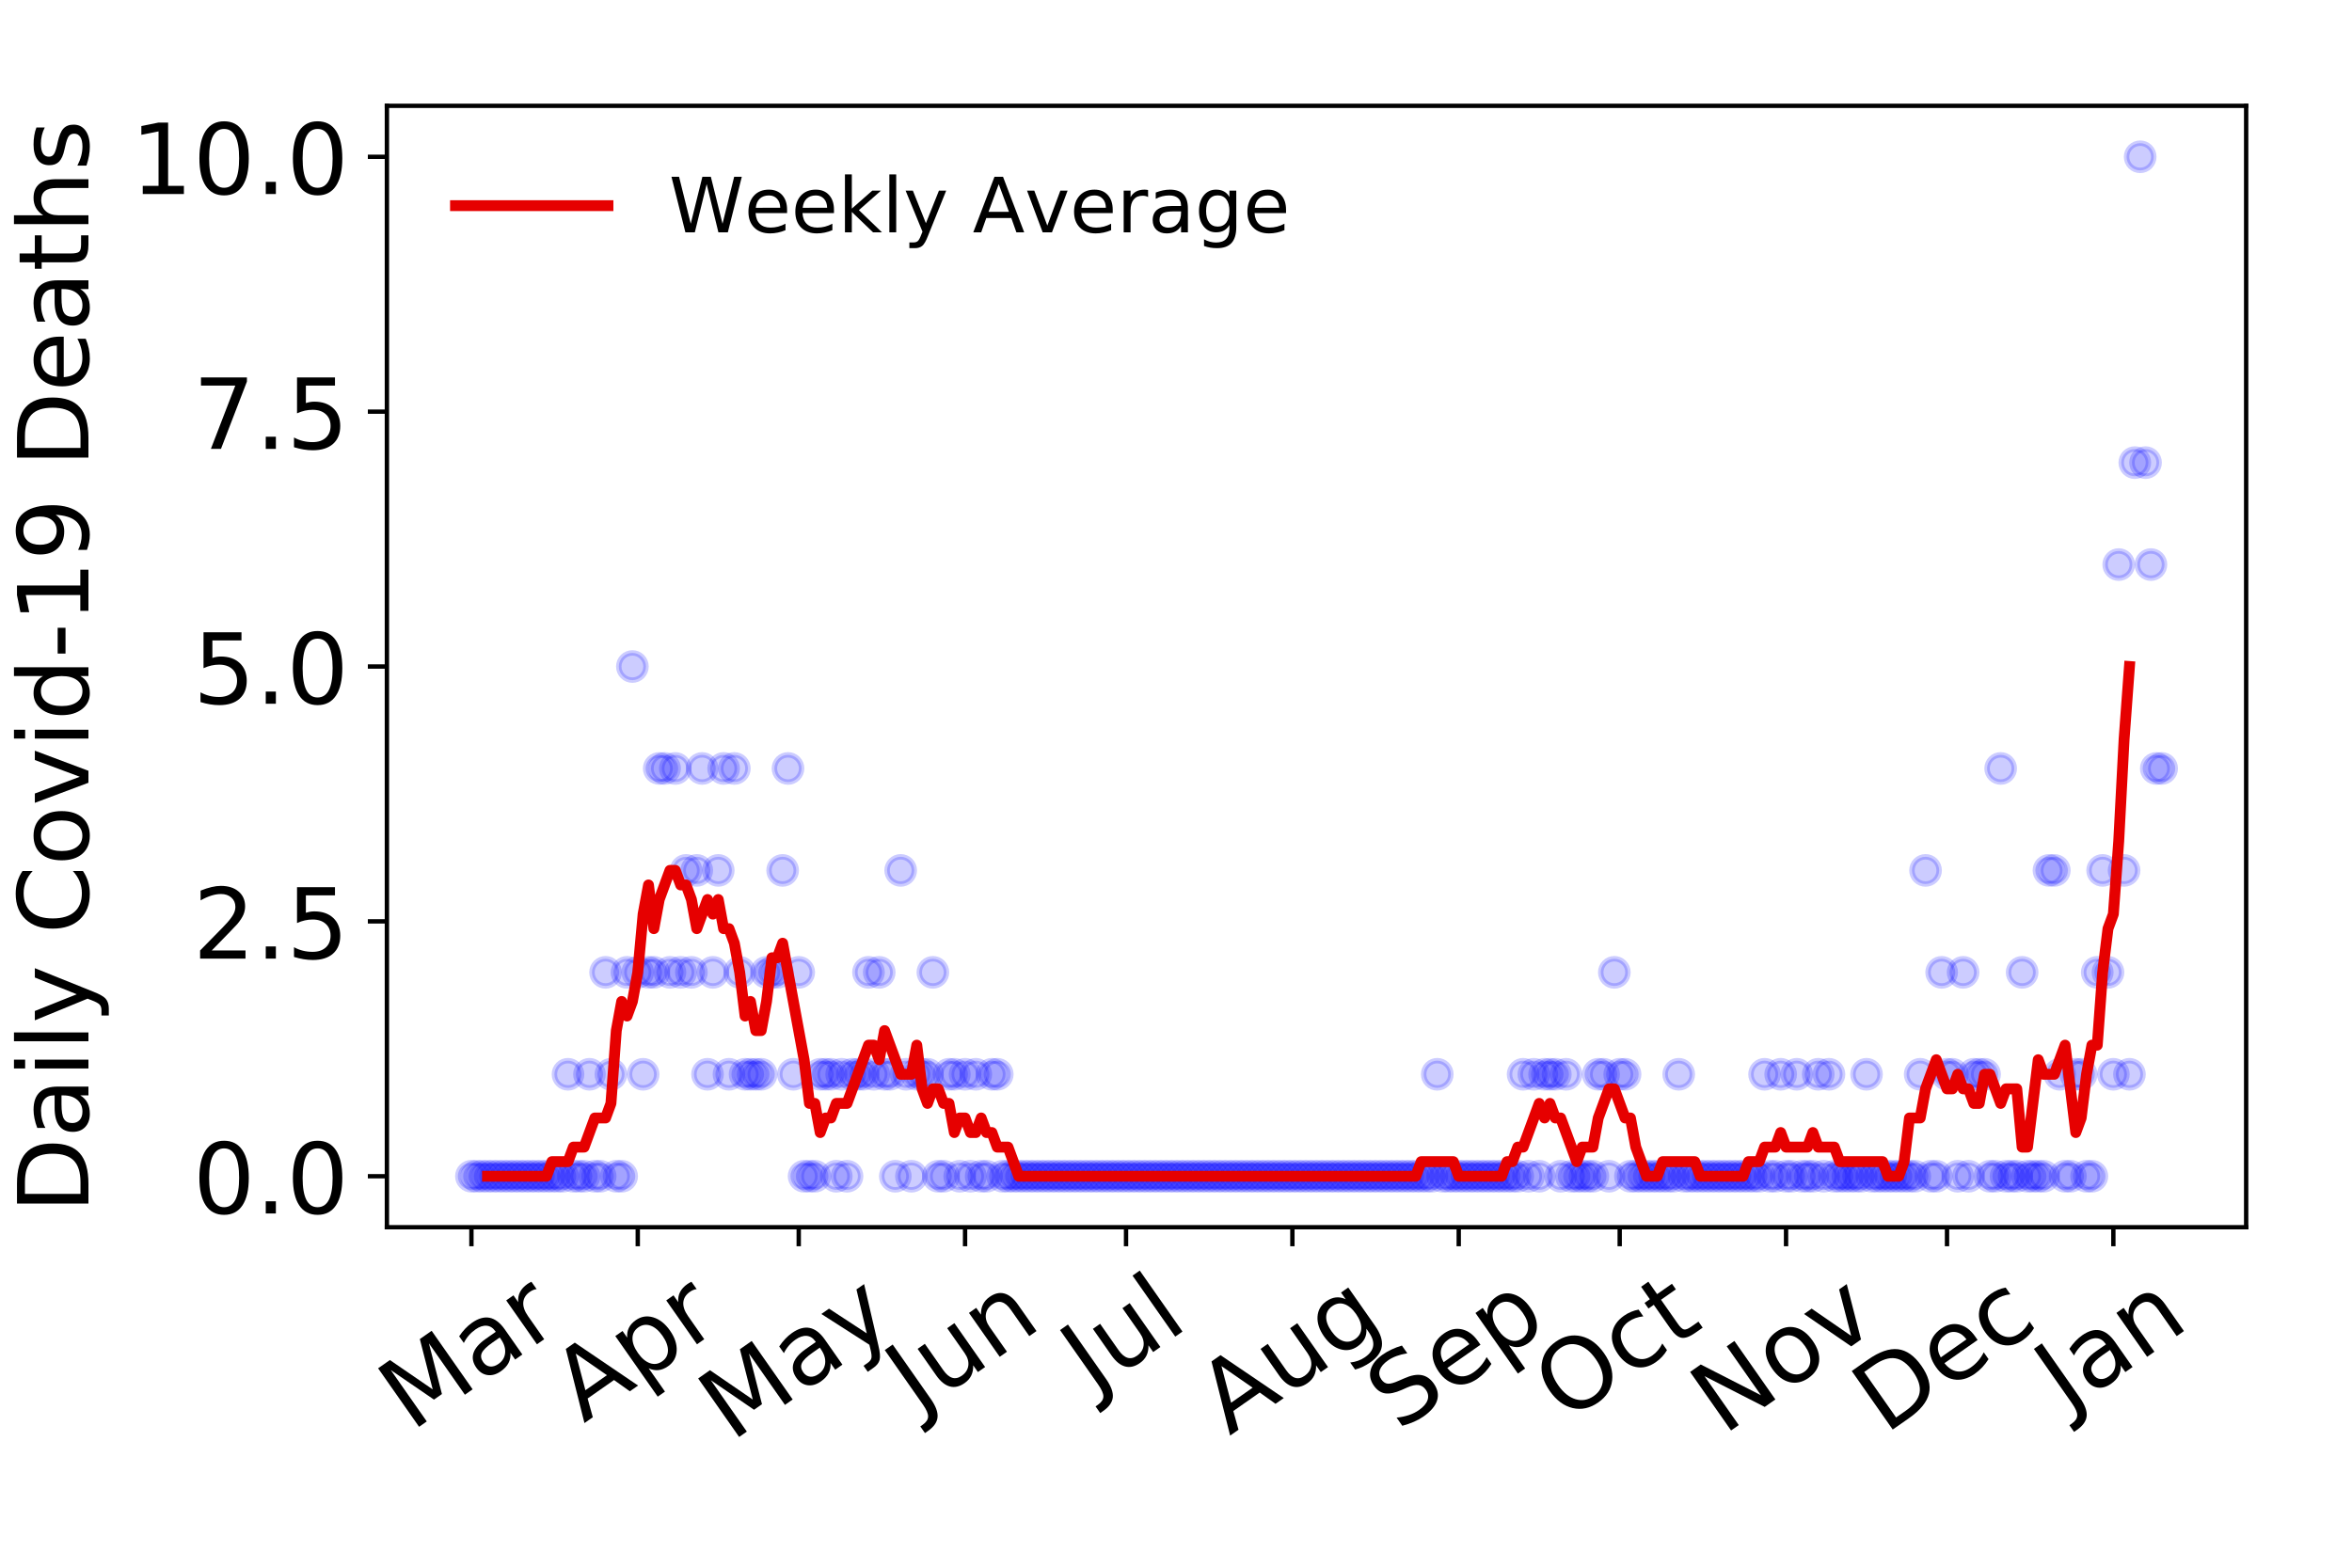<?xml version="1.0" encoding="utf-8" standalone="no"?>
<!DOCTYPE svg PUBLIC "-//W3C//DTD SVG 1.1//EN"
  "http://www.w3.org/Graphics/SVG/1.1/DTD/svg11.dtd">
<!-- Created with matplotlib (https://matplotlib.org/) -->
<svg height="288pt" version="1.1" viewBox="0 0 432 288" width="432pt" xmlns="http://www.w3.org/2000/svg" xmlns:xlink="http://www.w3.org/1999/xlink">
 <defs>
  <style type="text/css">
*{stroke-linecap:butt;stroke-linejoin:round;}
  </style>
 </defs>
 <g id="figure_1">
  <g id="patch_1">
   <path d="M 0 288 
L 432 288 
L 432 0 
L 0 0 
z
" style="fill:#ffffff;"/>
  </g>
  <g id="axes_1">
   <g id="patch_2">
    <path d="M 71.065 225.45 
L 412.56 225.45 
L 412.56 19.44 
L 71.065 19.44 
z
" style="fill:#ffffff;"/>
   </g>
   <g id="matplotlib.axis_1">
    <g id="xtick_1">
     <g id="line2d_1">
      <defs>
       <path d="M 0 0 
L 0 3.5 
" id="mce29173a45" style="stroke:#000000;stroke-width:0.8;"/>
      </defs>
      <g>
       <use style="stroke:#000000;stroke-width:0.8;" x="86.588" xlink:href="#mce29173a45" y="225.45"/>
      </g>
     </g>
     <g id="text_1">
      <!-- Mar -->
      <defs>
       <path d="M 9.812 72.906 
L 24.516 72.906 
L 43.109 23.297 
L 61.812 72.906 
L 76.516 72.906 
L 76.516 0 
L 66.891 0 
L 66.891 64.016 
L 48.094 14.016 
L 38.188 14.016 
L 19.391 64.016 
L 19.391 0 
L 9.812 0 
z
" id="DejaVuSans-77"/>
       <path d="M 34.281 27.484 
Q 23.391 27.484 19.188 25 
Q 14.984 22.516 14.984 16.5 
Q 14.984 11.719 18.141 8.906 
Q 21.297 6.109 26.703 6.109 
Q 34.188 6.109 38.703 11.406 
Q 43.219 16.703 43.219 25.484 
L 43.219 27.484 
z
M 52.203 31.203 
L 52.203 0 
L 43.219 0 
L 43.219 8.297 
Q 40.141 3.328 35.547 0.953 
Q 30.953 -1.422 24.312 -1.422 
Q 15.922 -1.422 10.953 3.297 
Q 6 8.016 6 15.922 
Q 6 25.141 12.172 29.828 
Q 18.359 34.516 30.609 34.516 
L 43.219 34.516 
L 43.219 35.406 
Q 43.219 41.609 39.141 45 
Q 35.062 48.391 27.688 48.391 
Q 23 48.391 18.547 47.266 
Q 14.109 46.141 10.016 43.891 
L 10.016 52.203 
Q 14.938 54.109 19.578 55.047 
Q 24.219 56 28.609 56 
Q 40.484 56 46.344 49.844 
Q 52.203 43.703 52.203 31.203 
z
" id="DejaVuSans-97"/>
       <path d="M 41.109 46.297 
Q 39.594 47.172 37.812 47.578 
Q 36.031 48 33.891 48 
Q 26.266 48 22.188 43.047 
Q 18.109 38.094 18.109 28.812 
L 18.109 0 
L 9.078 0 
L 9.078 54.688 
L 18.109 54.688 
L 18.109 46.188 
Q 20.953 51.172 25.484 53.578 
Q 30.031 56 36.531 56 
Q 37.453 56 38.578 55.875 
Q 39.703 55.766 41.062 55.516 
z
" id="DejaVuSans-114"/>
      </defs>
      <g transform="translate(75.527 263.132)rotate(-35)scale(0.18 -0.18)">
       <use xlink:href="#DejaVuSans-77"/>
       <use x="86.279" xlink:href="#DejaVuSans-97"/>
       <use x="147.559" xlink:href="#DejaVuSans-114"/>
      </g>
     </g>
    </g>
    <g id="xtick_2">
     <g id="line2d_2">
      <g>
       <use style="stroke:#000000;stroke-width:0.8;" x="117.14" xlink:href="#mce29173a45" y="225.45"/>
      </g>
     </g>
     <g id="text_2">
      <!-- Apr -->
      <defs>
       <path d="M 34.188 63.188 
L 20.797 26.906 
L 47.609 26.906 
z
M 28.609 72.906 
L 39.797 72.906 
L 67.578 0 
L 57.328 0 
L 50.688 18.703 
L 17.828 18.703 
L 11.188 0 
L 0.781 0 
z
" id="DejaVuSans-65"/>
       <path d="M 18.109 8.203 
L 18.109 -20.797 
L 9.078 -20.797 
L 9.078 54.688 
L 18.109 54.688 
L 18.109 46.391 
Q 20.953 51.266 25.266 53.625 
Q 29.594 56 35.594 56 
Q 45.562 56 51.781 48.094 
Q 58.016 40.188 58.016 27.297 
Q 58.016 14.406 51.781 6.484 
Q 45.562 -1.422 35.594 -1.422 
Q 29.594 -1.422 25.266 0.953 
Q 20.953 3.328 18.109 8.203 
z
M 48.688 27.297 
Q 48.688 37.203 44.609 42.844 
Q 40.531 48.484 33.406 48.484 
Q 26.266 48.484 22.188 42.844 
Q 18.109 37.203 18.109 27.297 
Q 18.109 17.391 22.188 11.75 
Q 26.266 6.109 33.406 6.109 
Q 40.531 6.109 44.609 11.75 
Q 48.688 17.391 48.688 27.297 
z
" id="DejaVuSans-112"/>
      </defs>
      <g transform="translate(107.234 261.514)rotate(-35)scale(0.18 -0.18)">
       <use xlink:href="#DejaVuSans-65"/>
       <use x="68.408" xlink:href="#DejaVuSans-112"/>
       <use x="131.885" xlink:href="#DejaVuSans-114"/>
      </g>
     </g>
    </g>
    <g id="xtick_3">
     <g id="line2d_3">
      <g>
       <use style="stroke:#000000;stroke-width:0.8;" x="146.706" xlink:href="#mce29173a45" y="225.45"/>
      </g>
     </g>
     <g id="text_3">
      <!-- May -->
      <defs>
       <path d="M 32.172 -5.078 
Q 28.375 -14.844 24.75 -17.812 
Q 21.141 -20.797 15.094 -20.797 
L 7.906 -20.797 
L 7.906 -13.281 
L 13.188 -13.281 
Q 16.891 -13.281 18.938 -11.516 
Q 21 -9.766 23.484 -3.219 
L 25.094 0.875 
L 2.984 54.688 
L 12.5 54.688 
L 29.594 11.922 
L 46.688 54.688 
L 56.203 54.688 
z
" id="DejaVuSans-121"/>
      </defs>
      <g transform="translate(134.313 264.999)rotate(-35)scale(0.18 -0.18)">
       <use xlink:href="#DejaVuSans-77"/>
       <use x="86.279" xlink:href="#DejaVuSans-97"/>
       <use x="147.559" xlink:href="#DejaVuSans-121"/>
      </g>
     </g>
    </g>
    <g id="xtick_4">
     <g id="line2d_4">
      <g>
       <use style="stroke:#000000;stroke-width:0.8;" x="177.259" xlink:href="#mce29173a45" y="225.45"/>
      </g>
     </g>
     <g id="text_4">
      <!-- Jun -->
      <defs>
       <path d="M 9.812 72.906 
L 19.672 72.906 
L 19.672 5.078 
Q 19.672 -8.109 14.672 -14.062 
Q 9.672 -20.016 -1.422 -20.016 
L -5.172 -20.016 
L -5.172 -11.719 
L -2.094 -11.719 
Q 4.438 -11.719 7.125 -8.047 
Q 9.812 -4.391 9.812 5.078 
z
" id="DejaVuSans-74"/>
       <path d="M 8.5 21.578 
L 8.5 54.688 
L 17.484 54.688 
L 17.484 21.922 
Q 17.484 14.156 20.5 10.266 
Q 23.531 6.391 29.594 6.391 
Q 36.859 6.391 41.078 11.031 
Q 45.312 15.672 45.312 23.688 
L 45.312 54.688 
L 54.297 54.688 
L 54.297 0 
L 45.312 0 
L 45.312 8.406 
Q 42.047 3.422 37.719 1 
Q 33.406 -1.422 27.688 -1.422 
Q 18.266 -1.422 13.375 4.438 
Q 8.5 10.297 8.5 21.578 
z
M 31.109 56 
z
" id="DejaVuSans-117"/>
       <path d="M 54.891 33.016 
L 54.891 0 
L 45.906 0 
L 45.906 32.719 
Q 45.906 40.484 42.875 44.328 
Q 39.844 48.188 33.797 48.188 
Q 26.516 48.188 22.312 43.547 
Q 18.109 38.922 18.109 30.906 
L 18.109 0 
L 9.078 0 
L 9.078 54.688 
L 18.109 54.688 
L 18.109 46.188 
Q 21.344 51.125 25.703 53.562 
Q 30.078 56 35.797 56 
Q 45.219 56 50.047 50.172 
Q 54.891 44.344 54.891 33.016 
z
" id="DejaVuSans-110"/>
      </defs>
      <g transform="translate(168.588 259.785)rotate(-35)scale(0.18 -0.18)">
       <use xlink:href="#DejaVuSans-74"/>
       <use x="29.492" xlink:href="#DejaVuSans-117"/>
       <use x="92.871" xlink:href="#DejaVuSans-110"/>
      </g>
     </g>
    </g>
    <g id="xtick_5">
     <g id="line2d_5">
      <g>
       <use style="stroke:#000000;stroke-width:0.8;" x="206.825" xlink:href="#mce29173a45" y="225.45"/>
      </g>
     </g>
     <g id="text_5">
      <!-- Jul -->
      <defs>
       <path d="M 9.422 75.984 
L 18.406 75.984 
L 18.406 0 
L 9.422 0 
z
" id="DejaVuSans-108"/>
      </defs>
      <g transform="translate(200.779 256.11)rotate(-35)scale(0.18 -0.18)">
       <use xlink:href="#DejaVuSans-74"/>
       <use x="29.492" xlink:href="#DejaVuSans-117"/>
       <use x="92.871" xlink:href="#DejaVuSans-108"/>
      </g>
     </g>
    </g>
    <g id="xtick_6">
     <g id="line2d_6">
      <g>
       <use style="stroke:#000000;stroke-width:0.8;" x="237.377" xlink:href="#mce29173a45" y="225.45"/>
      </g>
     </g>
     <g id="text_6">
      <!-- Aug -->
      <defs>
       <path d="M 45.406 27.984 
Q 45.406 37.75 41.375 43.109 
Q 37.359 48.484 30.078 48.484 
Q 22.859 48.484 18.828 43.109 
Q 14.797 37.75 14.797 27.984 
Q 14.797 18.266 18.828 12.891 
Q 22.859 7.516 30.078 7.516 
Q 37.359 7.516 41.375 12.891 
Q 45.406 18.266 45.406 27.984 
z
M 54.391 6.781 
Q 54.391 -7.172 48.188 -13.984 
Q 42 -20.797 29.203 -20.797 
Q 24.469 -20.797 20.266 -20.094 
Q 16.062 -19.391 12.109 -17.922 
L 12.109 -9.188 
Q 16.062 -11.328 19.922 -12.344 
Q 23.781 -13.375 27.781 -13.375 
Q 36.625 -13.375 41.016 -8.766 
Q 45.406 -4.156 45.406 5.172 
L 45.406 9.625 
Q 42.625 4.781 38.281 2.391 
Q 33.938 0 27.875 0 
Q 17.828 0 11.672 7.656 
Q 5.516 15.328 5.516 27.984 
Q 5.516 40.672 11.672 48.328 
Q 17.828 56 27.875 56 
Q 33.938 56 38.281 53.609 
Q 42.625 51.219 45.406 46.391 
L 45.406 54.688 
L 54.391 54.688 
z
" id="DejaVuSans-103"/>
      </defs>
      <g transform="translate(225.831 263.813)rotate(-35)scale(0.18 -0.18)">
       <use xlink:href="#DejaVuSans-65"/>
       <use x="68.408" xlink:href="#DejaVuSans-117"/>
       <use x="131.787" xlink:href="#DejaVuSans-103"/>
      </g>
     </g>
    </g>
    <g id="xtick_7">
     <g id="line2d_7">
      <g>
       <use style="stroke:#000000;stroke-width:0.8;" x="267.93" xlink:href="#mce29173a45" y="225.45"/>
      </g>
     </g>
     <g id="text_7">
      <!-- Sep -->
      <defs>
       <path d="M 53.516 70.516 
L 53.516 60.891 
Q 47.906 63.578 42.922 64.891 
Q 37.938 66.219 33.297 66.219 
Q 25.25 66.219 20.875 63.094 
Q 16.5 59.969 16.5 54.203 
Q 16.5 49.359 19.406 46.891 
Q 22.312 44.438 30.422 42.922 
L 36.375 41.703 
Q 47.406 39.594 52.656 34.297 
Q 57.906 29 57.906 20.125 
Q 57.906 9.516 50.797 4.047 
Q 43.703 -1.422 29.984 -1.422 
Q 24.812 -1.422 18.969 -0.25 
Q 13.141 0.922 6.891 3.219 
L 6.891 13.375 
Q 12.891 10.016 18.656 8.297 
Q 24.422 6.594 29.984 6.594 
Q 38.422 6.594 43.016 9.906 
Q 47.609 13.234 47.609 19.391 
Q 47.609 24.75 44.312 27.781 
Q 41.016 30.812 33.5 32.328 
L 27.484 33.5 
Q 16.453 35.688 11.516 40.375 
Q 6.594 45.062 6.594 53.422 
Q 6.594 63.094 13.406 68.656 
Q 20.219 74.219 32.172 74.219 
Q 37.312 74.219 42.625 73.281 
Q 47.953 72.359 53.516 70.516 
z
" id="DejaVuSans-83"/>
       <path d="M 56.203 29.594 
L 56.203 25.203 
L 14.891 25.203 
Q 15.484 15.922 20.484 11.062 
Q 25.484 6.203 34.422 6.203 
Q 39.594 6.203 44.453 7.469 
Q 49.312 8.734 54.109 11.281 
L 54.109 2.781 
Q 49.266 0.734 44.188 -0.344 
Q 39.109 -1.422 33.891 -1.422 
Q 20.797 -1.422 13.156 6.188 
Q 5.516 13.812 5.516 26.812 
Q 5.516 40.234 12.766 48.109 
Q 20.016 56 32.328 56 
Q 43.359 56 49.781 48.891 
Q 56.203 41.797 56.203 29.594 
z
M 47.219 32.234 
Q 47.125 39.594 43.094 43.984 
Q 39.062 48.391 32.422 48.391 
Q 24.906 48.391 20.391 44.141 
Q 15.875 39.891 15.188 32.172 
z
" id="DejaVuSans-101"/>
      </defs>
      <g transform="translate(256.882 263.115)rotate(-35)scale(0.18 -0.18)">
       <use xlink:href="#DejaVuSans-83"/>
       <use x="63.477" xlink:href="#DejaVuSans-101"/>
       <use x="125" xlink:href="#DejaVuSans-112"/>
      </g>
     </g>
    </g>
    <g id="xtick_8">
     <g id="line2d_8">
      <g>
       <use style="stroke:#000000;stroke-width:0.8;" x="297.496" xlink:href="#mce29173a45" y="225.45"/>
      </g>
     </g>
     <g id="text_8">
      <!-- Oct -->
      <defs>
       <path d="M 39.406 66.219 
Q 28.656 66.219 22.328 58.203 
Q 16.016 50.203 16.016 36.375 
Q 16.016 22.609 22.328 14.594 
Q 28.656 6.594 39.406 6.594 
Q 50.141 6.594 56.422 14.594 
Q 62.703 22.609 62.703 36.375 
Q 62.703 50.203 56.422 58.203 
Q 50.141 66.219 39.406 66.219 
z
M 39.406 74.219 
Q 54.734 74.219 63.906 63.938 
Q 73.094 53.656 73.094 36.375 
Q 73.094 19.141 63.906 8.859 
Q 54.734 -1.422 39.406 -1.422 
Q 24.031 -1.422 14.812 8.828 
Q 5.609 19.094 5.609 36.375 
Q 5.609 53.656 14.812 63.938 
Q 24.031 74.219 39.406 74.219 
z
" id="DejaVuSans-79"/>
       <path d="M 48.781 52.594 
L 48.781 44.188 
Q 44.969 46.297 41.141 47.344 
Q 37.312 48.391 33.406 48.391 
Q 24.656 48.391 19.812 42.844 
Q 14.984 37.312 14.984 27.297 
Q 14.984 17.281 19.812 11.734 
Q 24.656 6.203 33.406 6.203 
Q 37.312 6.203 41.141 7.25 
Q 44.969 8.297 48.781 10.406 
L 48.781 2.094 
Q 45.016 0.344 40.984 -0.531 
Q 36.969 -1.422 32.422 -1.422 
Q 20.062 -1.422 12.781 6.344 
Q 5.516 14.109 5.516 27.297 
Q 5.516 40.672 12.859 48.328 
Q 20.219 56 33.016 56 
Q 37.156 56 41.109 55.141 
Q 45.062 54.297 48.781 52.594 
z
" id="DejaVuSans-99"/>
       <path d="M 18.312 70.219 
L 18.312 54.688 
L 36.812 54.688 
L 36.812 47.703 
L 18.312 47.703 
L 18.312 18.016 
Q 18.312 11.328 20.141 9.422 
Q 21.969 7.516 27.594 7.516 
L 36.812 7.516 
L 36.812 0 
L 27.594 0 
Q 17.188 0 13.234 3.875 
Q 9.281 7.766 9.281 18.016 
L 9.281 47.703 
L 2.688 47.703 
L 2.688 54.688 
L 9.281 54.688 
L 9.281 70.219 
z
" id="DejaVuSans-116"/>
      </defs>
      <g transform="translate(287.598 261.505)rotate(-35)scale(0.18 -0.18)">
       <use xlink:href="#DejaVuSans-79"/>
       <use x="78.711" xlink:href="#DejaVuSans-99"/>
       <use x="133.691" xlink:href="#DejaVuSans-116"/>
      </g>
     </g>
    </g>
    <g id="xtick_9">
     <g id="line2d_9">
      <g>
       <use style="stroke:#000000;stroke-width:0.8;" x="328.049" xlink:href="#mce29173a45" y="225.45"/>
      </g>
     </g>
     <g id="text_9">
      <!-- Nov -->
      <defs>
       <path d="M 9.812 72.906 
L 23.094 72.906 
L 55.422 11.922 
L 55.422 72.906 
L 64.984 72.906 
L 64.984 0 
L 51.703 0 
L 19.391 60.984 
L 19.391 0 
L 9.812 0 
z
" id="DejaVuSans-78"/>
       <path d="M 30.609 48.391 
Q 23.391 48.391 19.188 42.75 
Q 14.984 37.109 14.984 27.297 
Q 14.984 17.484 19.156 11.844 
Q 23.344 6.203 30.609 6.203 
Q 37.797 6.203 41.984 11.859 
Q 46.188 17.531 46.188 27.297 
Q 46.188 37.016 41.984 42.703 
Q 37.797 48.391 30.609 48.391 
z
M 30.609 56 
Q 42.328 56 49.016 48.375 
Q 55.719 40.766 55.719 27.297 
Q 55.719 13.875 49.016 6.219 
Q 42.328 -1.422 30.609 -1.422 
Q 18.844 -1.422 12.172 6.219 
Q 5.516 13.875 5.516 27.297 
Q 5.516 40.766 12.172 48.375 
Q 18.844 56 30.609 56 
z
" id="DejaVuSans-111"/>
       <path d="M 2.984 54.688 
L 12.5 54.688 
L 29.594 8.797 
L 46.688 54.688 
L 56.203 54.688 
L 35.688 0 
L 23.484 0 
z
" id="DejaVuSans-118"/>
      </defs>
      <g transform="translate(316.508 263.805)rotate(-35)scale(0.18 -0.18)">
       <use xlink:href="#DejaVuSans-78"/>
       <use x="74.805" xlink:href="#DejaVuSans-111"/>
       <use x="135.986" xlink:href="#DejaVuSans-118"/>
      </g>
     </g>
    </g>
    <g id="xtick_10">
     <g id="line2d_10">
      <g>
       <use style="stroke:#000000;stroke-width:0.8;" x="357.615" xlink:href="#mce29173a45" y="225.45"/>
      </g>
     </g>
     <g id="text_10">
      <!-- Dec -->
      <defs>
       <path d="M 19.672 64.797 
L 19.672 8.109 
L 31.594 8.109 
Q 46.688 8.109 53.688 14.938 
Q 60.688 21.781 60.688 36.531 
Q 60.688 51.172 53.688 57.984 
Q 46.688 64.797 31.594 64.797 
z
M 9.812 72.906 
L 30.078 72.906 
Q 51.266 72.906 61.172 64.094 
Q 71.094 55.281 71.094 36.531 
Q 71.094 17.672 61.125 8.828 
Q 51.172 0 30.078 0 
L 9.812 0 
z
" id="DejaVuSans-68"/>
      </defs>
      <g transform="translate(346.197 263.633)rotate(-35)scale(0.18 -0.18)">
       <use xlink:href="#DejaVuSans-68"/>
       <use x="77.002" xlink:href="#DejaVuSans-101"/>
       <use x="138.525" xlink:href="#DejaVuSans-99"/>
      </g>
     </g>
    </g>
    <g id="xtick_11">
     <g id="line2d_11">
      <g>
       <use style="stroke:#000000;stroke-width:0.8;" x="388.168" xlink:href="#mce29173a45" y="225.45"/>
      </g>
     </g>
     <g id="text_11">
      <!-- Jan -->
      <g transform="translate(379.651 259.569)rotate(-35)scale(0.18 -0.18)">
       <use xlink:href="#DejaVuSans-74"/>
       <use x="29.492" xlink:href="#DejaVuSans-97"/>
       <use x="90.771" xlink:href="#DejaVuSans-110"/>
      </g>
     </g>
    </g>
   </g>
   <g id="matplotlib.axis_2">
    <g id="ytick_1">
     <g id="line2d_12">
      <defs>
       <path d="M 0 0 
L -3.5 0 
" id="m9298b33fd4" style="stroke:#000000;stroke-width:0.8;"/>
      </defs>
      <g>
       <use style="stroke:#000000;stroke-width:0.8;" x="71.065" xlink:href="#m9298b33fd4" y="216.085"/>
      </g>
     </g>
     <g id="text_12">
      <!-- 0.0 -->
      <defs>
       <path d="M 31.781 66.406 
Q 24.172 66.406 20.328 58.906 
Q 16.5 51.422 16.5 36.375 
Q 16.5 21.391 20.328 13.891 
Q 24.172 6.391 31.781 6.391 
Q 39.453 6.391 43.281 13.891 
Q 47.125 21.391 47.125 36.375 
Q 47.125 51.422 43.281 58.906 
Q 39.453 66.406 31.781 66.406 
z
M 31.781 74.219 
Q 44.047 74.219 50.516 64.516 
Q 56.984 54.828 56.984 36.375 
Q 56.984 17.969 50.516 8.266 
Q 44.047 -1.422 31.781 -1.422 
Q 19.531 -1.422 13.062 8.266 
Q 6.594 17.969 6.594 36.375 
Q 6.594 54.828 13.062 64.516 
Q 19.531 74.219 31.781 74.219 
z
" id="DejaVuSans-48"/>
       <path d="M 10.688 12.406 
L 21 12.406 
L 21 0 
L 10.688 0 
z
" id="DejaVuSans-46"/>
      </defs>
      <g transform="translate(35.439 222.924)scale(0.18 -0.18)">
       <use xlink:href="#DejaVuSans-48"/>
       <use x="63.623" xlink:href="#DejaVuSans-46"/>
       <use x="95.41" xlink:href="#DejaVuSans-48"/>
      </g>
     </g>
    </g>
    <g id="ytick_2">
     <g id="line2d_13">
      <g>
       <use style="stroke:#000000;stroke-width:0.8;" x="71.065" xlink:href="#m9298b33fd4" y="169.265"/>
      </g>
     </g>
     <g id="text_13">
      <!-- 2.5 -->
      <defs>
       <path d="M 19.188 8.297 
L 53.609 8.297 
L 53.609 0 
L 7.328 0 
L 7.328 8.297 
Q 12.938 14.109 22.625 23.891 
Q 32.328 33.688 34.812 36.531 
Q 39.547 41.844 41.422 45.531 
Q 43.312 49.219 43.312 52.781 
Q 43.312 58.594 39.234 62.25 
Q 35.156 65.922 28.609 65.922 
Q 23.969 65.922 18.812 64.312 
Q 13.672 62.703 7.812 59.422 
L 7.812 69.391 
Q 13.766 71.781 18.938 73 
Q 24.125 74.219 28.422 74.219 
Q 39.75 74.219 46.484 68.547 
Q 53.219 62.891 53.219 53.422 
Q 53.219 48.922 51.531 44.891 
Q 49.859 40.875 45.406 35.406 
Q 44.188 33.984 37.641 27.219 
Q 31.109 20.453 19.188 8.297 
z
" id="DejaVuSans-50"/>
       <path d="M 10.797 72.906 
L 49.516 72.906 
L 49.516 64.594 
L 19.828 64.594 
L 19.828 46.734 
Q 21.969 47.469 24.109 47.828 
Q 26.266 48.188 28.422 48.188 
Q 40.625 48.188 47.75 41.5 
Q 54.891 34.812 54.891 23.391 
Q 54.891 11.625 47.562 5.094 
Q 40.234 -1.422 26.906 -1.422 
Q 22.312 -1.422 17.547 -0.641 
Q 12.797 0.141 7.719 1.703 
L 7.719 11.625 
Q 12.109 9.234 16.797 8.062 
Q 21.484 6.891 26.703 6.891 
Q 35.156 6.891 40.078 11.328 
Q 45.016 15.766 45.016 23.391 
Q 45.016 31 40.078 35.438 
Q 35.156 39.891 26.703 39.891 
Q 22.75 39.891 18.812 39.016 
Q 14.891 38.141 10.797 36.281 
z
" id="DejaVuSans-53"/>
      </defs>
      <g transform="translate(35.439 176.104)scale(0.18 -0.18)">
       <use xlink:href="#DejaVuSans-50"/>
       <use x="63.623" xlink:href="#DejaVuSans-46"/>
       <use x="95.41" xlink:href="#DejaVuSans-53"/>
      </g>
     </g>
    </g>
    <g id="ytick_3">
     <g id="line2d_14">
      <g>
       <use style="stroke:#000000;stroke-width:0.8;" x="71.065" xlink:href="#m9298b33fd4" y="122.445"/>
      </g>
     </g>
     <g id="text_14">
      <!-- 5.0 -->
      <g transform="translate(35.439 129.283)scale(0.18 -0.18)">
       <use xlink:href="#DejaVuSans-53"/>
       <use x="63.623" xlink:href="#DejaVuSans-46"/>
       <use x="95.41" xlink:href="#DejaVuSans-48"/>
      </g>
     </g>
    </g>
    <g id="ytick_4">
     <g id="line2d_15">
      <g>
       <use style="stroke:#000000;stroke-width:0.8;" x="71.065" xlink:href="#m9298b33fd4" y="75.624"/>
      </g>
     </g>
     <g id="text_15">
      <!-- 7.5 -->
      <defs>
       <path d="M 8.203 72.906 
L 55.078 72.906 
L 55.078 68.703 
L 28.609 0 
L 18.312 0 
L 43.219 64.594 
L 8.203 64.594 
z
" id="DejaVuSans-55"/>
      </defs>
      <g transform="translate(35.439 82.463)scale(0.18 -0.18)">
       <use xlink:href="#DejaVuSans-55"/>
       <use x="63.623" xlink:href="#DejaVuSans-46"/>
       <use x="95.41" xlink:href="#DejaVuSans-53"/>
      </g>
     </g>
    </g>
    <g id="ytick_5">
     <g id="line2d_16">
      <g>
       <use style="stroke:#000000;stroke-width:0.8;" x="71.065" xlink:href="#m9298b33fd4" y="28.804"/>
      </g>
     </g>
     <g id="text_16">
      <!-- 10.0 -->
      <defs>
       <path d="M 12.406 8.297 
L 28.516 8.297 
L 28.516 63.922 
L 10.984 60.406 
L 10.984 69.391 
L 28.422 72.906 
L 38.281 72.906 
L 38.281 8.297 
L 54.391 8.297 
L 54.391 0 
L 12.406 0 
z
" id="DejaVuSans-49"/>
      </defs>
      <g transform="translate(23.987 35.643)scale(0.18 -0.18)">
       <use xlink:href="#DejaVuSans-49"/>
       <use x="63.623" xlink:href="#DejaVuSans-48"/>
       <use x="127.246" xlink:href="#DejaVuSans-46"/>
       <use x="159.033" xlink:href="#DejaVuSans-48"/>
      </g>
     </g>
    </g>
    <g id="text_17">
     <!-- Daily Covid-19 Deaths -->
     <defs>
      <path d="M 9.422 54.688 
L 18.406 54.688 
L 18.406 0 
L 9.422 0 
z
M 9.422 75.984 
L 18.406 75.984 
L 18.406 64.594 
L 9.422 64.594 
z
" id="DejaVuSans-105"/>
      <path id="DejaVuSans-32"/>
      <path d="M 64.406 67.281 
L 64.406 56.891 
Q 59.422 61.531 53.781 63.812 
Q 48.141 66.109 41.797 66.109 
Q 29.297 66.109 22.656 58.469 
Q 16.016 50.828 16.016 36.375 
Q 16.016 21.969 22.656 14.328 
Q 29.297 6.688 41.797 6.688 
Q 48.141 6.688 53.781 8.984 
Q 59.422 11.281 64.406 15.922 
L 64.406 5.609 
Q 59.234 2.094 53.438 0.328 
Q 47.656 -1.422 41.219 -1.422 
Q 24.656 -1.422 15.125 8.703 
Q 5.609 18.844 5.609 36.375 
Q 5.609 53.953 15.125 64.078 
Q 24.656 74.219 41.219 74.219 
Q 47.75 74.219 53.531 72.484 
Q 59.328 70.75 64.406 67.281 
z
" id="DejaVuSans-67"/>
      <path d="M 45.406 46.391 
L 45.406 75.984 
L 54.391 75.984 
L 54.391 0 
L 45.406 0 
L 45.406 8.203 
Q 42.578 3.328 38.25 0.953 
Q 33.938 -1.422 27.875 -1.422 
Q 17.969 -1.422 11.734 6.484 
Q 5.516 14.406 5.516 27.297 
Q 5.516 40.188 11.734 48.094 
Q 17.969 56 27.875 56 
Q 33.938 56 38.25 53.625 
Q 42.578 51.266 45.406 46.391 
z
M 14.797 27.297 
Q 14.797 17.391 18.875 11.75 
Q 22.953 6.109 30.078 6.109 
Q 37.203 6.109 41.297 11.75 
Q 45.406 17.391 45.406 27.297 
Q 45.406 37.203 41.297 42.844 
Q 37.203 48.484 30.078 48.484 
Q 22.953 48.484 18.875 42.844 
Q 14.797 37.203 14.797 27.297 
z
" id="DejaVuSans-100"/>
      <path d="M 4.891 31.391 
L 31.203 31.391 
L 31.203 23.391 
L 4.891 23.391 
z
" id="DejaVuSans-45"/>
      <path d="M 10.984 1.516 
L 10.984 10.5 
Q 14.703 8.734 18.5 7.812 
Q 22.312 6.891 25.984 6.891 
Q 35.75 6.891 40.891 13.453 
Q 46.047 20.016 46.781 33.406 
Q 43.953 29.203 39.594 26.953 
Q 35.25 24.703 29.984 24.703 
Q 19.047 24.703 12.672 31.312 
Q 6.297 37.938 6.297 49.422 
Q 6.297 60.641 12.938 67.422 
Q 19.578 74.219 30.609 74.219 
Q 43.266 74.219 49.922 64.516 
Q 56.594 54.828 56.594 36.375 
Q 56.594 19.141 48.406 8.859 
Q 40.234 -1.422 26.422 -1.422 
Q 22.703 -1.422 18.891 -0.688 
Q 15.094 0.047 10.984 1.516 
z
M 30.609 32.422 
Q 37.25 32.422 41.125 36.953 
Q 45.016 41.5 45.016 49.422 
Q 45.016 57.281 41.125 61.844 
Q 37.25 66.406 30.609 66.406 
Q 23.969 66.406 20.094 61.844 
Q 16.219 57.281 16.219 49.422 
Q 16.219 41.5 20.094 36.953 
Q 23.969 32.422 30.609 32.422 
z
" id="DejaVuSans-57"/>
      <path d="M 54.891 33.016 
L 54.891 0 
L 45.906 0 
L 45.906 32.719 
Q 45.906 40.484 42.875 44.328 
Q 39.844 48.188 33.797 48.188 
Q 26.516 48.188 22.312 43.547 
Q 18.109 38.922 18.109 30.906 
L 18.109 0 
L 9.078 0 
L 9.078 75.984 
L 18.109 75.984 
L 18.109 46.188 
Q 21.344 51.125 25.703 53.562 
Q 30.078 56 35.797 56 
Q 45.219 56 50.047 50.172 
Q 54.891 44.344 54.891 33.016 
z
" id="DejaVuSans-104"/>
      <path d="M 44.281 53.078 
L 44.281 44.578 
Q 40.484 46.531 36.375 47.5 
Q 32.281 48.484 27.875 48.484 
Q 21.188 48.484 17.844 46.438 
Q 14.5 44.391 14.5 40.281 
Q 14.5 37.156 16.891 35.375 
Q 19.281 33.594 26.516 31.984 
L 29.594 31.297 
Q 39.156 29.25 43.188 25.516 
Q 47.219 21.781 47.219 15.094 
Q 47.219 7.469 41.188 3.016 
Q 35.156 -1.422 24.609 -1.422 
Q 20.219 -1.422 15.453 -0.562 
Q 10.688 0.297 5.422 2 
L 5.422 11.281 
Q 10.406 8.688 15.234 7.391 
Q 20.062 6.109 24.812 6.109 
Q 31.156 6.109 34.562 8.281 
Q 37.984 10.453 37.984 14.406 
Q 37.984 18.062 35.516 20.016 
Q 33.062 21.969 24.703 23.781 
L 21.578 24.516 
Q 13.234 26.266 9.516 29.906 
Q 5.812 33.547 5.812 39.891 
Q 5.812 47.609 11.281 51.797 
Q 16.75 56 26.812 56 
Q 31.781 56 36.172 55.266 
Q 40.578 54.547 44.281 53.078 
z
" id="DejaVuSans-115"/>
     </defs>
     <g transform="translate(16.243 222.874)rotate(-90)scale(0.18 -0.18)">
      <use xlink:href="#DejaVuSans-68"/>
      <use x="77.002" xlink:href="#DejaVuSans-97"/>
      <use x="138.281" xlink:href="#DejaVuSans-105"/>
      <use x="166.064" xlink:href="#DejaVuSans-108"/>
      <use x="193.848" xlink:href="#DejaVuSans-121"/>
      <use x="253.027" xlink:href="#DejaVuSans-32"/>
      <use x="284.814" xlink:href="#DejaVuSans-67"/>
      <use x="354.639" xlink:href="#DejaVuSans-111"/>
      <use x="415.82" xlink:href="#DejaVuSans-118"/>
      <use x="475" xlink:href="#DejaVuSans-105"/>
      <use x="502.783" xlink:href="#DejaVuSans-100"/>
      <use x="566.26" xlink:href="#DejaVuSans-45"/>
      <use x="602.344" xlink:href="#DejaVuSans-49"/>
      <use x="665.967" xlink:href="#DejaVuSans-57"/>
      <use x="729.59" xlink:href="#DejaVuSans-32"/>
      <use x="761.377" xlink:href="#DejaVuSans-68"/>
      <use x="838.379" xlink:href="#DejaVuSans-101"/>
      <use x="899.902" xlink:href="#DejaVuSans-97"/>
      <use x="961.182" xlink:href="#DejaVuSans-116"/>
      <use x="1000.391" xlink:href="#DejaVuSans-104"/>
      <use x="1063.77" xlink:href="#DejaVuSans-115"/>
     </g>
    </g>
   </g>
   <g id="line2d_17">
    <defs>
     <path d="M 0 2.5 
C 0.663 2.5 1.299 2.237 1.768 1.768 
C 2.237 1.299 2.5 0.663 2.5 0 
C 2.5 -0.663 2.237 -1.299 1.768 -1.768 
C 1.299 -2.237 0.663 -2.5 0 -2.5 
C -0.663 -2.5 -1.299 -2.237 -1.768 -1.768 
C -2.237 -1.299 -2.5 -0.663 -2.5 0 
C -2.5 0.663 -2.237 1.299 -1.768 1.768 
C -1.299 2.237 -0.663 2.5 0 2.5 
z
" id="m0a1aae3b2a" style="stroke:#0000ff;stroke-opacity:0.2;"/>
    </defs>
    <g clip-path="url(#p38609113d6)">
     <use style="fill:#0000ff;fill-opacity:0.2;stroke:#0000ff;stroke-opacity:0.2;" x="86.588" xlink:href="#m0a1aae3b2a" y="216.085"/>
     <use style="fill:#0000ff;fill-opacity:0.2;stroke:#0000ff;stroke-opacity:0.2;" x="87.573" xlink:href="#m0a1aae3b2a" y="216.085"/>
     <use style="fill:#0000ff;fill-opacity:0.2;stroke:#0000ff;stroke-opacity:0.2;" x="88.559" xlink:href="#m0a1aae3b2a" y="216.085"/>
     <use style="fill:#0000ff;fill-opacity:0.2;stroke:#0000ff;stroke-opacity:0.2;" x="89.544" xlink:href="#m0a1aae3b2a" y="216.085"/>
     <use style="fill:#0000ff;fill-opacity:0.2;stroke:#0000ff;stroke-opacity:0.2;" x="90.53" xlink:href="#m0a1aae3b2a" y="216.085"/>
     <use style="fill:#0000ff;fill-opacity:0.2;stroke:#0000ff;stroke-opacity:0.2;" x="91.515" xlink:href="#m0a1aae3b2a" y="216.085"/>
     <use style="fill:#0000ff;fill-opacity:0.2;stroke:#0000ff;stroke-opacity:0.2;" x="92.501" xlink:href="#m0a1aae3b2a" y="216.085"/>
     <use style="fill:#0000ff;fill-opacity:0.2;stroke:#0000ff;stroke-opacity:0.2;" x="93.486" xlink:href="#m0a1aae3b2a" y="216.085"/>
     <use style="fill:#0000ff;fill-opacity:0.2;stroke:#0000ff;stroke-opacity:0.2;" x="94.472" xlink:href="#m0a1aae3b2a" y="216.085"/>
     <use style="fill:#0000ff;fill-opacity:0.2;stroke:#0000ff;stroke-opacity:0.2;" x="95.457" xlink:href="#m0a1aae3b2a" y="216.085"/>
     <use style="fill:#0000ff;fill-opacity:0.2;stroke:#0000ff;stroke-opacity:0.2;" x="96.443" xlink:href="#m0a1aae3b2a" y="216.085"/>
     <use style="fill:#0000ff;fill-opacity:0.2;stroke:#0000ff;stroke-opacity:0.2;" x="97.429" xlink:href="#m0a1aae3b2a" y="216.085"/>
     <use style="fill:#0000ff;fill-opacity:0.2;stroke:#0000ff;stroke-opacity:0.2;" x="98.414" xlink:href="#m0a1aae3b2a" y="216.085"/>
     <use style="fill:#0000ff;fill-opacity:0.2;stroke:#0000ff;stroke-opacity:0.2;" x="99.4" xlink:href="#m0a1aae3b2a" y="216.085"/>
     <use style="fill:#0000ff;fill-opacity:0.2;stroke:#0000ff;stroke-opacity:0.2;" x="100.385" xlink:href="#m0a1aae3b2a" y="216.085"/>
     <use style="fill:#0000ff;fill-opacity:0.2;stroke:#0000ff;stroke-opacity:0.2;" x="101.371" xlink:href="#m0a1aae3b2a" y="216.085"/>
     <use style="fill:#0000ff;fill-opacity:0.2;stroke:#0000ff;stroke-opacity:0.2;" x="102.356" xlink:href="#m0a1aae3b2a" y="216.085"/>
     <use style="fill:#0000ff;fill-opacity:0.2;stroke:#0000ff;stroke-opacity:0.2;" x="103.342" xlink:href="#m0a1aae3b2a" y="216.085"/>
     <use style="fill:#0000ff;fill-opacity:0.2;stroke:#0000ff;stroke-opacity:0.2;" x="104.328" xlink:href="#m0a1aae3b2a" y="197.357"/>
     <use style="fill:#0000ff;fill-opacity:0.2;stroke:#0000ff;stroke-opacity:0.2;" x="105.313" xlink:href="#m0a1aae3b2a" y="216.085"/>
     <use style="fill:#0000ff;fill-opacity:0.2;stroke:#0000ff;stroke-opacity:0.2;" x="106.299" xlink:href="#m0a1aae3b2a" y="216.085"/>
     <use style="fill:#0000ff;fill-opacity:0.2;stroke:#0000ff;stroke-opacity:0.2;" x="107.284" xlink:href="#m0a1aae3b2a" y="216.085"/>
     <use style="fill:#0000ff;fill-opacity:0.2;stroke:#0000ff;stroke-opacity:0.2;" x="108.27" xlink:href="#m0a1aae3b2a" y="197.357"/>
     <use style="fill:#0000ff;fill-opacity:0.2;stroke:#0000ff;stroke-opacity:0.2;" x="109.255" xlink:href="#m0a1aae3b2a" y="216.085"/>
     <use style="fill:#0000ff;fill-opacity:0.2;stroke:#0000ff;stroke-opacity:0.2;" x="110.241" xlink:href="#m0a1aae3b2a" y="216.085"/>
     <use style="fill:#0000ff;fill-opacity:0.2;stroke:#0000ff;stroke-opacity:0.2;" x="111.226" xlink:href="#m0a1aae3b2a" y="178.629"/>
     <use style="fill:#0000ff;fill-opacity:0.2;stroke:#0000ff;stroke-opacity:0.2;" x="112.212" xlink:href="#m0a1aae3b2a" y="197.357"/>
     <use style="fill:#0000ff;fill-opacity:0.2;stroke:#0000ff;stroke-opacity:0.2;" x="113.198" xlink:href="#m0a1aae3b2a" y="216.085"/>
     <use style="fill:#0000ff;fill-opacity:0.2;stroke:#0000ff;stroke-opacity:0.2;" x="114.183" xlink:href="#m0a1aae3b2a" y="216.085"/>
     <use style="fill:#0000ff;fill-opacity:0.2;stroke:#0000ff;stroke-opacity:0.2;" x="115.169" xlink:href="#m0a1aae3b2a" y="178.629"/>
     <use style="fill:#0000ff;fill-opacity:0.2;stroke:#0000ff;stroke-opacity:0.2;" x="116.154" xlink:href="#m0a1aae3b2a" y="122.445"/>
     <use style="fill:#0000ff;fill-opacity:0.2;stroke:#0000ff;stroke-opacity:0.2;" x="117.14" xlink:href="#m0a1aae3b2a" y="178.629"/>
     <use style="fill:#0000ff;fill-opacity:0.2;stroke:#0000ff;stroke-opacity:0.2;" x="118.125" xlink:href="#m0a1aae3b2a" y="197.357"/>
     <use style="fill:#0000ff;fill-opacity:0.2;stroke:#0000ff;stroke-opacity:0.2;" x="119.111" xlink:href="#m0a1aae3b2a" y="178.629"/>
     <use style="fill:#0000ff;fill-opacity:0.2;stroke:#0000ff;stroke-opacity:0.2;" x="120.096" xlink:href="#m0a1aae3b2a" y="178.629"/>
     <use style="fill:#0000ff;fill-opacity:0.2;stroke:#0000ff;stroke-opacity:0.2;" x="121.082" xlink:href="#m0a1aae3b2a" y="141.173"/>
     <use style="fill:#0000ff;fill-opacity:0.2;stroke:#0000ff;stroke-opacity:0.2;" x="122.067" xlink:href="#m0a1aae3b2a" y="141.173"/>
     <use style="fill:#0000ff;fill-opacity:0.2;stroke:#0000ff;stroke-opacity:0.2;" x="123.053" xlink:href="#m0a1aae3b2a" y="178.629"/>
     <use style="fill:#0000ff;fill-opacity:0.2;stroke:#0000ff;stroke-opacity:0.2;" x="124.039" xlink:href="#m0a1aae3b2a" y="141.173"/>
     <use style="fill:#0000ff;fill-opacity:0.2;stroke:#0000ff;stroke-opacity:0.2;" x="125.024" xlink:href="#m0a1aae3b2a" y="178.629"/>
     <use style="fill:#0000ff;fill-opacity:0.2;stroke:#0000ff;stroke-opacity:0.2;" x="126.01" xlink:href="#m0a1aae3b2a" y="159.901"/>
     <use style="fill:#0000ff;fill-opacity:0.2;stroke:#0000ff;stroke-opacity:0.2;" x="126.995" xlink:href="#m0a1aae3b2a" y="178.629"/>
     <use style="fill:#0000ff;fill-opacity:0.2;stroke:#0000ff;stroke-opacity:0.2;" x="127.981" xlink:href="#m0a1aae3b2a" y="159.901"/>
     <use style="fill:#0000ff;fill-opacity:0.2;stroke:#0000ff;stroke-opacity:0.2;" x="128.966" xlink:href="#m0a1aae3b2a" y="141.173"/>
     <use style="fill:#0000ff;fill-opacity:0.2;stroke:#0000ff;stroke-opacity:0.2;" x="129.952" xlink:href="#m0a1aae3b2a" y="197.357"/>
     <use style="fill:#0000ff;fill-opacity:0.2;stroke:#0000ff;stroke-opacity:0.2;" x="130.938" xlink:href="#m0a1aae3b2a" y="178.629"/>
     <use style="fill:#0000ff;fill-opacity:0.2;stroke:#0000ff;stroke-opacity:0.2;" x="131.923" xlink:href="#m0a1aae3b2a" y="159.901"/>
     <use style="fill:#0000ff;fill-opacity:0.2;stroke:#0000ff;stroke-opacity:0.2;" x="132.909" xlink:href="#m0a1aae3b2a" y="141.173"/>
     <use style="fill:#0000ff;fill-opacity:0.2;stroke:#0000ff;stroke-opacity:0.2;" x="133.894" xlink:href="#m0a1aae3b2a" y="197.357"/>
     <use style="fill:#0000ff;fill-opacity:0.2;stroke:#0000ff;stroke-opacity:0.2;" x="134.88" xlink:href="#m0a1aae3b2a" y="141.173"/>
     <use style="fill:#0000ff;fill-opacity:0.2;stroke:#0000ff;stroke-opacity:0.2;" x="135.865" xlink:href="#m0a1aae3b2a" y="178.629"/>
     <use style="fill:#0000ff;fill-opacity:0.2;stroke:#0000ff;stroke-opacity:0.2;" x="136.851" xlink:href="#m0a1aae3b2a" y="197.357"/>
     <use style="fill:#0000ff;fill-opacity:0.2;stroke:#0000ff;stroke-opacity:0.2;" x="137.836" xlink:href="#m0a1aae3b2a" y="197.357"/>
     <use style="fill:#0000ff;fill-opacity:0.2;stroke:#0000ff;stroke-opacity:0.2;" x="138.822" xlink:href="#m0a1aae3b2a" y="197.357"/>
     <use style="fill:#0000ff;fill-opacity:0.2;stroke:#0000ff;stroke-opacity:0.2;" x="139.808" xlink:href="#m0a1aae3b2a" y="197.357"/>
     <use style="fill:#0000ff;fill-opacity:0.2;stroke:#0000ff;stroke-opacity:0.2;" x="140.793" xlink:href="#m0a1aae3b2a" y="178.629"/>
     <use style="fill:#0000ff;fill-opacity:0.2;stroke:#0000ff;stroke-opacity:0.2;" x="141.779" xlink:href="#m0a1aae3b2a" y="178.629"/>
     <use style="fill:#0000ff;fill-opacity:0.2;stroke:#0000ff;stroke-opacity:0.2;" x="142.764" xlink:href="#m0a1aae3b2a" y="178.629"/>
     <use style="fill:#0000ff;fill-opacity:0.2;stroke:#0000ff;stroke-opacity:0.2;" x="143.75" xlink:href="#m0a1aae3b2a" y="159.901"/>
     <use style="fill:#0000ff;fill-opacity:0.2;stroke:#0000ff;stroke-opacity:0.2;" x="144.735" xlink:href="#m0a1aae3b2a" y="141.173"/>
     <use style="fill:#0000ff;fill-opacity:0.2;stroke:#0000ff;stroke-opacity:0.2;" x="145.721" xlink:href="#m0a1aae3b2a" y="197.357"/>
     <use style="fill:#0000ff;fill-opacity:0.2;stroke:#0000ff;stroke-opacity:0.2;" x="146.706" xlink:href="#m0a1aae3b2a" y="178.629"/>
     <use style="fill:#0000ff;fill-opacity:0.2;stroke:#0000ff;stroke-opacity:0.2;" x="147.692" xlink:href="#m0a1aae3b2a" y="216.085"/>
     <use style="fill:#0000ff;fill-opacity:0.2;stroke:#0000ff;stroke-opacity:0.2;" x="148.678" xlink:href="#m0a1aae3b2a" y="216.085"/>
     <use style="fill:#0000ff;fill-opacity:0.2;stroke:#0000ff;stroke-opacity:0.2;" x="149.663" xlink:href="#m0a1aae3b2a" y="216.085"/>
     <use style="fill:#0000ff;fill-opacity:0.2;stroke:#0000ff;stroke-opacity:0.2;" x="150.649" xlink:href="#m0a1aae3b2a" y="197.357"/>
     <use style="fill:#0000ff;fill-opacity:0.2;stroke:#0000ff;stroke-opacity:0.2;" x="151.634" xlink:href="#m0a1aae3b2a" y="197.357"/>
     <use style="fill:#0000ff;fill-opacity:0.2;stroke:#0000ff;stroke-opacity:0.2;" x="152.62" xlink:href="#m0a1aae3b2a" y="197.357"/>
     <use style="fill:#0000ff;fill-opacity:0.2;stroke:#0000ff;stroke-opacity:0.2;" x="153.605" xlink:href="#m0a1aae3b2a" y="216.085"/>
     <use style="fill:#0000ff;fill-opacity:0.2;stroke:#0000ff;stroke-opacity:0.2;" x="154.591" xlink:href="#m0a1aae3b2a" y="197.357"/>
     <use style="fill:#0000ff;fill-opacity:0.2;stroke:#0000ff;stroke-opacity:0.2;" x="155.576" xlink:href="#m0a1aae3b2a" y="216.085"/>
     <use style="fill:#0000ff;fill-opacity:0.2;stroke:#0000ff;stroke-opacity:0.2;" x="156.562" xlink:href="#m0a1aae3b2a" y="197.357"/>
     <use style="fill:#0000ff;fill-opacity:0.2;stroke:#0000ff;stroke-opacity:0.2;" x="157.548" xlink:href="#m0a1aae3b2a" y="197.357"/>
     <use style="fill:#0000ff;fill-opacity:0.2;stroke:#0000ff;stroke-opacity:0.2;" x="158.533" xlink:href="#m0a1aae3b2a" y="197.357"/>
     <use style="fill:#0000ff;fill-opacity:0.2;stroke:#0000ff;stroke-opacity:0.2;" x="159.519" xlink:href="#m0a1aae3b2a" y="178.629"/>
     <use style="fill:#0000ff;fill-opacity:0.2;stroke:#0000ff;stroke-opacity:0.2;" x="160.504" xlink:href="#m0a1aae3b2a" y="197.357"/>
     <use style="fill:#0000ff;fill-opacity:0.2;stroke:#0000ff;stroke-opacity:0.2;" x="161.49" xlink:href="#m0a1aae3b2a" y="178.629"/>
     <use style="fill:#0000ff;fill-opacity:0.2;stroke:#0000ff;stroke-opacity:0.2;" x="162.475" xlink:href="#m0a1aae3b2a" y="197.357"/>
     <use style="fill:#0000ff;fill-opacity:0.2;stroke:#0000ff;stroke-opacity:0.2;" x="163.461" xlink:href="#m0a1aae3b2a" y="197.357"/>
     <use style="fill:#0000ff;fill-opacity:0.2;stroke:#0000ff;stroke-opacity:0.2;" x="164.446" xlink:href="#m0a1aae3b2a" y="216.085"/>
     <use style="fill:#0000ff;fill-opacity:0.2;stroke:#0000ff;stroke-opacity:0.2;" x="165.432" xlink:href="#m0a1aae3b2a" y="159.901"/>
     <use style="fill:#0000ff;fill-opacity:0.2;stroke:#0000ff;stroke-opacity:0.2;" x="166.417" xlink:href="#m0a1aae3b2a" y="197.357"/>
     <use style="fill:#0000ff;fill-opacity:0.2;stroke:#0000ff;stroke-opacity:0.2;" x="167.403" xlink:href="#m0a1aae3b2a" y="216.085"/>
     <use style="fill:#0000ff;fill-opacity:0.2;stroke:#0000ff;stroke-opacity:0.2;" x="168.389" xlink:href="#m0a1aae3b2a" y="197.357"/>
     <use style="fill:#0000ff;fill-opacity:0.2;stroke:#0000ff;stroke-opacity:0.2;" x="169.374" xlink:href="#m0a1aae3b2a" y="197.357"/>
     <use style="fill:#0000ff;fill-opacity:0.2;stroke:#0000ff;stroke-opacity:0.2;" x="170.36" xlink:href="#m0a1aae3b2a" y="197.357"/>
     <use style="fill:#0000ff;fill-opacity:0.2;stroke:#0000ff;stroke-opacity:0.2;" x="171.345" xlink:href="#m0a1aae3b2a" y="178.629"/>
     <use style="fill:#0000ff;fill-opacity:0.2;stroke:#0000ff;stroke-opacity:0.2;" x="172.331" xlink:href="#m0a1aae3b2a" y="216.085"/>
     <use style="fill:#0000ff;fill-opacity:0.2;stroke:#0000ff;stroke-opacity:0.2;" x="173.316" xlink:href="#m0a1aae3b2a" y="216.085"/>
     <use style="fill:#0000ff;fill-opacity:0.2;stroke:#0000ff;stroke-opacity:0.2;" x="174.302" xlink:href="#m0a1aae3b2a" y="197.357"/>
     <use style="fill:#0000ff;fill-opacity:0.2;stroke:#0000ff;stroke-opacity:0.2;" x="175.287" xlink:href="#m0a1aae3b2a" y="197.357"/>
     <use style="fill:#0000ff;fill-opacity:0.2;stroke:#0000ff;stroke-opacity:0.2;" x="176.273" xlink:href="#m0a1aae3b2a" y="216.085"/>
     <use style="fill:#0000ff;fill-opacity:0.2;stroke:#0000ff;stroke-opacity:0.2;" x="177.259" xlink:href="#m0a1aae3b2a" y="197.357"/>
     <use style="fill:#0000ff;fill-opacity:0.2;stroke:#0000ff;stroke-opacity:0.2;" x="178.244" xlink:href="#m0a1aae3b2a" y="216.085"/>
     <use style="fill:#0000ff;fill-opacity:0.2;stroke:#0000ff;stroke-opacity:0.2;" x="179.23" xlink:href="#m0a1aae3b2a" y="197.357"/>
     <use style="fill:#0000ff;fill-opacity:0.2;stroke:#0000ff;stroke-opacity:0.2;" x="180.215" xlink:href="#m0a1aae3b2a" y="216.085"/>
     <use style="fill:#0000ff;fill-opacity:0.2;stroke:#0000ff;stroke-opacity:0.2;" x="181.201" xlink:href="#m0a1aae3b2a" y="216.085"/>
     <use style="fill:#0000ff;fill-opacity:0.2;stroke:#0000ff;stroke-opacity:0.2;" x="182.186" xlink:href="#m0a1aae3b2a" y="197.357"/>
     <use style="fill:#0000ff;fill-opacity:0.2;stroke:#0000ff;stroke-opacity:0.2;" x="183.172" xlink:href="#m0a1aae3b2a" y="197.357"/>
     <use style="fill:#0000ff;fill-opacity:0.2;stroke:#0000ff;stroke-opacity:0.2;" x="184.157" xlink:href="#m0a1aae3b2a" y="216.085"/>
     <use style="fill:#0000ff;fill-opacity:0.2;stroke:#0000ff;stroke-opacity:0.2;" x="185.143" xlink:href="#m0a1aae3b2a" y="216.085"/>
     <use style="fill:#0000ff;fill-opacity:0.2;stroke:#0000ff;stroke-opacity:0.2;" x="186.129" xlink:href="#m0a1aae3b2a" y="216.085"/>
     <use style="fill:#0000ff;fill-opacity:0.2;stroke:#0000ff;stroke-opacity:0.2;" x="187.114" xlink:href="#m0a1aae3b2a" y="216.085"/>
     <use style="fill:#0000ff;fill-opacity:0.2;stroke:#0000ff;stroke-opacity:0.2;" x="188.1" xlink:href="#m0a1aae3b2a" y="216.085"/>
     <use style="fill:#0000ff;fill-opacity:0.2;stroke:#0000ff;stroke-opacity:0.2;" x="189.085" xlink:href="#m0a1aae3b2a" y="216.085"/>
     <use style="fill:#0000ff;fill-opacity:0.2;stroke:#0000ff;stroke-opacity:0.2;" x="190.071" xlink:href="#m0a1aae3b2a" y="216.085"/>
     <use style="fill:#0000ff;fill-opacity:0.2;stroke:#0000ff;stroke-opacity:0.2;" x="191.056" xlink:href="#m0a1aae3b2a" y="216.085"/>
     <use style="fill:#0000ff;fill-opacity:0.2;stroke:#0000ff;stroke-opacity:0.2;" x="192.042" xlink:href="#m0a1aae3b2a" y="216.085"/>
     <use style="fill:#0000ff;fill-opacity:0.2;stroke:#0000ff;stroke-opacity:0.2;" x="193.028" xlink:href="#m0a1aae3b2a" y="216.085"/>
     <use style="fill:#0000ff;fill-opacity:0.2;stroke:#0000ff;stroke-opacity:0.2;" x="194.013" xlink:href="#m0a1aae3b2a" y="216.085"/>
     <use style="fill:#0000ff;fill-opacity:0.2;stroke:#0000ff;stroke-opacity:0.2;" x="194.999" xlink:href="#m0a1aae3b2a" y="216.085"/>
     <use style="fill:#0000ff;fill-opacity:0.2;stroke:#0000ff;stroke-opacity:0.2;" x="195.984" xlink:href="#m0a1aae3b2a" y="216.085"/>
     <use style="fill:#0000ff;fill-opacity:0.2;stroke:#0000ff;stroke-opacity:0.2;" x="196.97" xlink:href="#m0a1aae3b2a" y="216.085"/>
     <use style="fill:#0000ff;fill-opacity:0.2;stroke:#0000ff;stroke-opacity:0.2;" x="197.955" xlink:href="#m0a1aae3b2a" y="216.085"/>
     <use style="fill:#0000ff;fill-opacity:0.2;stroke:#0000ff;stroke-opacity:0.2;" x="198.941" xlink:href="#m0a1aae3b2a" y="216.085"/>
     <use style="fill:#0000ff;fill-opacity:0.2;stroke:#0000ff;stroke-opacity:0.2;" x="199.926" xlink:href="#m0a1aae3b2a" y="216.085"/>
     <use style="fill:#0000ff;fill-opacity:0.2;stroke:#0000ff;stroke-opacity:0.2;" x="200.912" xlink:href="#m0a1aae3b2a" y="216.085"/>
     <use style="fill:#0000ff;fill-opacity:0.2;stroke:#0000ff;stroke-opacity:0.2;" x="201.898" xlink:href="#m0a1aae3b2a" y="216.085"/>
     <use style="fill:#0000ff;fill-opacity:0.2;stroke:#0000ff;stroke-opacity:0.2;" x="202.883" xlink:href="#m0a1aae3b2a" y="216.085"/>
     <use style="fill:#0000ff;fill-opacity:0.2;stroke:#0000ff;stroke-opacity:0.2;" x="203.869" xlink:href="#m0a1aae3b2a" y="216.085"/>
     <use style="fill:#0000ff;fill-opacity:0.2;stroke:#0000ff;stroke-opacity:0.2;" x="204.854" xlink:href="#m0a1aae3b2a" y="216.085"/>
     <use style="fill:#0000ff;fill-opacity:0.2;stroke:#0000ff;stroke-opacity:0.2;" x="205.84" xlink:href="#m0a1aae3b2a" y="216.085"/>
     <use style="fill:#0000ff;fill-opacity:0.2;stroke:#0000ff;stroke-opacity:0.2;" x="206.825" xlink:href="#m0a1aae3b2a" y="216.085"/>
     <use style="fill:#0000ff;fill-opacity:0.2;stroke:#0000ff;stroke-opacity:0.2;" x="207.811" xlink:href="#m0a1aae3b2a" y="216.085"/>
     <use style="fill:#0000ff;fill-opacity:0.2;stroke:#0000ff;stroke-opacity:0.2;" x="208.796" xlink:href="#m0a1aae3b2a" y="216.085"/>
     <use style="fill:#0000ff;fill-opacity:0.2;stroke:#0000ff;stroke-opacity:0.2;" x="209.782" xlink:href="#m0a1aae3b2a" y="216.085"/>
     <use style="fill:#0000ff;fill-opacity:0.2;stroke:#0000ff;stroke-opacity:0.2;" x="210.768" xlink:href="#m0a1aae3b2a" y="216.085"/>
     <use style="fill:#0000ff;fill-opacity:0.2;stroke:#0000ff;stroke-opacity:0.2;" x="211.753" xlink:href="#m0a1aae3b2a" y="216.085"/>
     <use style="fill:#0000ff;fill-opacity:0.2;stroke:#0000ff;stroke-opacity:0.2;" x="212.739" xlink:href="#m0a1aae3b2a" y="216.085"/>
     <use style="fill:#0000ff;fill-opacity:0.2;stroke:#0000ff;stroke-opacity:0.2;" x="213.724" xlink:href="#m0a1aae3b2a" y="216.085"/>
     <use style="fill:#0000ff;fill-opacity:0.2;stroke:#0000ff;stroke-opacity:0.2;" x="214.71" xlink:href="#m0a1aae3b2a" y="216.085"/>
     <use style="fill:#0000ff;fill-opacity:0.2;stroke:#0000ff;stroke-opacity:0.2;" x="215.695" xlink:href="#m0a1aae3b2a" y="216.085"/>
     <use style="fill:#0000ff;fill-opacity:0.2;stroke:#0000ff;stroke-opacity:0.2;" x="216.681" xlink:href="#m0a1aae3b2a" y="216.085"/>
     <use style="fill:#0000ff;fill-opacity:0.2;stroke:#0000ff;stroke-opacity:0.2;" x="217.666" xlink:href="#m0a1aae3b2a" y="216.085"/>
     <use style="fill:#0000ff;fill-opacity:0.2;stroke:#0000ff;stroke-opacity:0.2;" x="218.652" xlink:href="#m0a1aae3b2a" y="216.085"/>
     <use style="fill:#0000ff;fill-opacity:0.2;stroke:#0000ff;stroke-opacity:0.2;" x="219.637" xlink:href="#m0a1aae3b2a" y="216.085"/>
     <use style="fill:#0000ff;fill-opacity:0.2;stroke:#0000ff;stroke-opacity:0.2;" x="220.623" xlink:href="#m0a1aae3b2a" y="216.085"/>
     <use style="fill:#0000ff;fill-opacity:0.2;stroke:#0000ff;stroke-opacity:0.2;" x="221.609" xlink:href="#m0a1aae3b2a" y="216.085"/>
     <use style="fill:#0000ff;fill-opacity:0.2;stroke:#0000ff;stroke-opacity:0.2;" x="222.594" xlink:href="#m0a1aae3b2a" y="216.085"/>
     <use style="fill:#0000ff;fill-opacity:0.2;stroke:#0000ff;stroke-opacity:0.2;" x="223.58" xlink:href="#m0a1aae3b2a" y="216.085"/>
     <use style="fill:#0000ff;fill-opacity:0.2;stroke:#0000ff;stroke-opacity:0.2;" x="224.565" xlink:href="#m0a1aae3b2a" y="216.085"/>
     <use style="fill:#0000ff;fill-opacity:0.2;stroke:#0000ff;stroke-opacity:0.2;" x="225.551" xlink:href="#m0a1aae3b2a" y="216.085"/>
     <use style="fill:#0000ff;fill-opacity:0.2;stroke:#0000ff;stroke-opacity:0.2;" x="226.536" xlink:href="#m0a1aae3b2a" y="216.085"/>
     <use style="fill:#0000ff;fill-opacity:0.2;stroke:#0000ff;stroke-opacity:0.2;" x="227.522" xlink:href="#m0a1aae3b2a" y="216.085"/>
     <use style="fill:#0000ff;fill-opacity:0.2;stroke:#0000ff;stroke-opacity:0.2;" x="228.507" xlink:href="#m0a1aae3b2a" y="216.085"/>
     <use style="fill:#0000ff;fill-opacity:0.2;stroke:#0000ff;stroke-opacity:0.2;" x="229.493" xlink:href="#m0a1aae3b2a" y="216.085"/>
     <use style="fill:#0000ff;fill-opacity:0.2;stroke:#0000ff;stroke-opacity:0.2;" x="230.479" xlink:href="#m0a1aae3b2a" y="216.085"/>
     <use style="fill:#0000ff;fill-opacity:0.2;stroke:#0000ff;stroke-opacity:0.2;" x="231.464" xlink:href="#m0a1aae3b2a" y="216.085"/>
     <use style="fill:#0000ff;fill-opacity:0.2;stroke:#0000ff;stroke-opacity:0.2;" x="232.45" xlink:href="#m0a1aae3b2a" y="216.085"/>
     <use style="fill:#0000ff;fill-opacity:0.2;stroke:#0000ff;stroke-opacity:0.2;" x="233.435" xlink:href="#m0a1aae3b2a" y="216.085"/>
     <use style="fill:#0000ff;fill-opacity:0.2;stroke:#0000ff;stroke-opacity:0.2;" x="234.421" xlink:href="#m0a1aae3b2a" y="216.085"/>
     <use style="fill:#0000ff;fill-opacity:0.2;stroke:#0000ff;stroke-opacity:0.2;" x="235.406" xlink:href="#m0a1aae3b2a" y="216.085"/>
     <use style="fill:#0000ff;fill-opacity:0.2;stroke:#0000ff;stroke-opacity:0.2;" x="236.392" xlink:href="#m0a1aae3b2a" y="216.085"/>
     <use style="fill:#0000ff;fill-opacity:0.2;stroke:#0000ff;stroke-opacity:0.2;" x="237.377" xlink:href="#m0a1aae3b2a" y="216.085"/>
     <use style="fill:#0000ff;fill-opacity:0.2;stroke:#0000ff;stroke-opacity:0.2;" x="238.363" xlink:href="#m0a1aae3b2a" y="216.085"/>
     <use style="fill:#0000ff;fill-opacity:0.2;stroke:#0000ff;stroke-opacity:0.2;" x="239.349" xlink:href="#m0a1aae3b2a" y="216.085"/>
     <use style="fill:#0000ff;fill-opacity:0.2;stroke:#0000ff;stroke-opacity:0.2;" x="240.334" xlink:href="#m0a1aae3b2a" y="216.085"/>
     <use style="fill:#0000ff;fill-opacity:0.2;stroke:#0000ff;stroke-opacity:0.2;" x="241.32" xlink:href="#m0a1aae3b2a" y="216.085"/>
     <use style="fill:#0000ff;fill-opacity:0.2;stroke:#0000ff;stroke-opacity:0.2;" x="242.305" xlink:href="#m0a1aae3b2a" y="216.085"/>
     <use style="fill:#0000ff;fill-opacity:0.2;stroke:#0000ff;stroke-opacity:0.2;" x="243.291" xlink:href="#m0a1aae3b2a" y="216.085"/>
     <use style="fill:#0000ff;fill-opacity:0.2;stroke:#0000ff;stroke-opacity:0.2;" x="244.276" xlink:href="#m0a1aae3b2a" y="216.085"/>
     <use style="fill:#0000ff;fill-opacity:0.2;stroke:#0000ff;stroke-opacity:0.2;" x="245.262" xlink:href="#m0a1aae3b2a" y="216.085"/>
     <use style="fill:#0000ff;fill-opacity:0.2;stroke:#0000ff;stroke-opacity:0.2;" x="246.248" xlink:href="#m0a1aae3b2a" y="216.085"/>
     <use style="fill:#0000ff;fill-opacity:0.2;stroke:#0000ff;stroke-opacity:0.2;" x="247.233" xlink:href="#m0a1aae3b2a" y="216.085"/>
     <use style="fill:#0000ff;fill-opacity:0.2;stroke:#0000ff;stroke-opacity:0.2;" x="248.219" xlink:href="#m0a1aae3b2a" y="216.085"/>
     <use style="fill:#0000ff;fill-opacity:0.2;stroke:#0000ff;stroke-opacity:0.2;" x="249.204" xlink:href="#m0a1aae3b2a" y="216.085"/>
     <use style="fill:#0000ff;fill-opacity:0.2;stroke:#0000ff;stroke-opacity:0.2;" x="250.19" xlink:href="#m0a1aae3b2a" y="216.085"/>
     <use style="fill:#0000ff;fill-opacity:0.2;stroke:#0000ff;stroke-opacity:0.2;" x="251.175" xlink:href="#m0a1aae3b2a" y="216.085"/>
     <use style="fill:#0000ff;fill-opacity:0.2;stroke:#0000ff;stroke-opacity:0.2;" x="252.161" xlink:href="#m0a1aae3b2a" y="216.085"/>
     <use style="fill:#0000ff;fill-opacity:0.2;stroke:#0000ff;stroke-opacity:0.2;" x="253.146" xlink:href="#m0a1aae3b2a" y="216.085"/>
     <use style="fill:#0000ff;fill-opacity:0.2;stroke:#0000ff;stroke-opacity:0.2;" x="254.132" xlink:href="#m0a1aae3b2a" y="216.085"/>
     <use style="fill:#0000ff;fill-opacity:0.2;stroke:#0000ff;stroke-opacity:0.2;" x="255.118" xlink:href="#m0a1aae3b2a" y="216.085"/>
     <use style="fill:#0000ff;fill-opacity:0.2;stroke:#0000ff;stroke-opacity:0.2;" x="256.103" xlink:href="#m0a1aae3b2a" y="216.085"/>
     <use style="fill:#0000ff;fill-opacity:0.2;stroke:#0000ff;stroke-opacity:0.2;" x="257.089" xlink:href="#m0a1aae3b2a" y="216.085"/>
     <use style="fill:#0000ff;fill-opacity:0.2;stroke:#0000ff;stroke-opacity:0.2;" x="258.074" xlink:href="#m0a1aae3b2a" y="216.085"/>
     <use style="fill:#0000ff;fill-opacity:0.2;stroke:#0000ff;stroke-opacity:0.2;" x="259.06" xlink:href="#m0a1aae3b2a" y="216.085"/>
     <use style="fill:#0000ff;fill-opacity:0.2;stroke:#0000ff;stroke-opacity:0.2;" x="260.045" xlink:href="#m0a1aae3b2a" y="216.085"/>
     <use style="fill:#0000ff;fill-opacity:0.2;stroke:#0000ff;stroke-opacity:0.2;" x="261.031" xlink:href="#m0a1aae3b2a" y="216.085"/>
     <use style="fill:#0000ff;fill-opacity:0.2;stroke:#0000ff;stroke-opacity:0.2;" x="262.016" xlink:href="#m0a1aae3b2a" y="216.085"/>
     <use style="fill:#0000ff;fill-opacity:0.2;stroke:#0000ff;stroke-opacity:0.2;" x="263.002" xlink:href="#m0a1aae3b2a" y="216.085"/>
     <use style="fill:#0000ff;fill-opacity:0.2;stroke:#0000ff;stroke-opacity:0.2;" x="263.988" xlink:href="#m0a1aae3b2a" y="197.357"/>
     <use style="fill:#0000ff;fill-opacity:0.2;stroke:#0000ff;stroke-opacity:0.2;" x="264.973" xlink:href="#m0a1aae3b2a" y="216.085"/>
     <use style="fill:#0000ff;fill-opacity:0.2;stroke:#0000ff;stroke-opacity:0.2;" x="265.959" xlink:href="#m0a1aae3b2a" y="216.085"/>
     <use style="fill:#0000ff;fill-opacity:0.2;stroke:#0000ff;stroke-opacity:0.2;" x="266.944" xlink:href="#m0a1aae3b2a" y="216.085"/>
     <use style="fill:#0000ff;fill-opacity:0.2;stroke:#0000ff;stroke-opacity:0.2;" x="267.93" xlink:href="#m0a1aae3b2a" y="216.085"/>
     <use style="fill:#0000ff;fill-opacity:0.2;stroke:#0000ff;stroke-opacity:0.2;" x="268.915" xlink:href="#m0a1aae3b2a" y="216.085"/>
     <use style="fill:#0000ff;fill-opacity:0.2;stroke:#0000ff;stroke-opacity:0.2;" x="269.901" xlink:href="#m0a1aae3b2a" y="216.085"/>
     <use style="fill:#0000ff;fill-opacity:0.2;stroke:#0000ff;stroke-opacity:0.2;" x="270.886" xlink:href="#m0a1aae3b2a" y="216.085"/>
     <use style="fill:#0000ff;fill-opacity:0.2;stroke:#0000ff;stroke-opacity:0.2;" x="271.872" xlink:href="#m0a1aae3b2a" y="216.085"/>
     <use style="fill:#0000ff;fill-opacity:0.2;stroke:#0000ff;stroke-opacity:0.2;" x="272.858" xlink:href="#m0a1aae3b2a" y="216.085"/>
     <use style="fill:#0000ff;fill-opacity:0.2;stroke:#0000ff;stroke-opacity:0.2;" x="273.843" xlink:href="#m0a1aae3b2a" y="216.085"/>
     <use style="fill:#0000ff;fill-opacity:0.2;stroke:#0000ff;stroke-opacity:0.2;" x="274.829" xlink:href="#m0a1aae3b2a" y="216.085"/>
     <use style="fill:#0000ff;fill-opacity:0.2;stroke:#0000ff;stroke-opacity:0.2;" x="275.814" xlink:href="#m0a1aae3b2a" y="216.085"/>
     <use style="fill:#0000ff;fill-opacity:0.2;stroke:#0000ff;stroke-opacity:0.2;" x="276.8" xlink:href="#m0a1aae3b2a" y="216.085"/>
     <use style="fill:#0000ff;fill-opacity:0.2;stroke:#0000ff;stroke-opacity:0.2;" x="277.785" xlink:href="#m0a1aae3b2a" y="216.085"/>
     <use style="fill:#0000ff;fill-opacity:0.2;stroke:#0000ff;stroke-opacity:0.2;" x="278.771" xlink:href="#m0a1aae3b2a" y="216.085"/>
     <use style="fill:#0000ff;fill-opacity:0.2;stroke:#0000ff;stroke-opacity:0.2;" x="279.756" xlink:href="#m0a1aae3b2a" y="197.357"/>
     <use style="fill:#0000ff;fill-opacity:0.2;stroke:#0000ff;stroke-opacity:0.2;" x="280.742" xlink:href="#m0a1aae3b2a" y="216.085"/>
     <use style="fill:#0000ff;fill-opacity:0.2;stroke:#0000ff;stroke-opacity:0.2;" x="281.728" xlink:href="#m0a1aae3b2a" y="197.357"/>
     <use style="fill:#0000ff;fill-opacity:0.2;stroke:#0000ff;stroke-opacity:0.2;" x="282.713" xlink:href="#m0a1aae3b2a" y="216.085"/>
     <use style="fill:#0000ff;fill-opacity:0.2;stroke:#0000ff;stroke-opacity:0.2;" x="283.699" xlink:href="#m0a1aae3b2a" y="197.357"/>
     <use style="fill:#0000ff;fill-opacity:0.2;stroke:#0000ff;stroke-opacity:0.2;" x="284.684" xlink:href="#m0a1aae3b2a" y="197.357"/>
     <use style="fill:#0000ff;fill-opacity:0.2;stroke:#0000ff;stroke-opacity:0.2;" x="285.67" xlink:href="#m0a1aae3b2a" y="197.357"/>
     <use style="fill:#0000ff;fill-opacity:0.2;stroke:#0000ff;stroke-opacity:0.2;" x="286.655" xlink:href="#m0a1aae3b2a" y="216.085"/>
     <use style="fill:#0000ff;fill-opacity:0.2;stroke:#0000ff;stroke-opacity:0.2;" x="287.641" xlink:href="#m0a1aae3b2a" y="197.357"/>
     <use style="fill:#0000ff;fill-opacity:0.2;stroke:#0000ff;stroke-opacity:0.2;" x="288.626" xlink:href="#m0a1aae3b2a" y="216.085"/>
     <use style="fill:#0000ff;fill-opacity:0.2;stroke:#0000ff;stroke-opacity:0.2;" x="289.612" xlink:href="#m0a1aae3b2a" y="216.085"/>
     <use style="fill:#0000ff;fill-opacity:0.2;stroke:#0000ff;stroke-opacity:0.2;" x="290.598" xlink:href="#m0a1aae3b2a" y="216.085"/>
     <use style="fill:#0000ff;fill-opacity:0.2;stroke:#0000ff;stroke-opacity:0.2;" x="291.583" xlink:href="#m0a1aae3b2a" y="216.085"/>
     <use style="fill:#0000ff;fill-opacity:0.2;stroke:#0000ff;stroke-opacity:0.2;" x="292.569" xlink:href="#m0a1aae3b2a" y="216.085"/>
     <use style="fill:#0000ff;fill-opacity:0.2;stroke:#0000ff;stroke-opacity:0.2;" x="293.554" xlink:href="#m0a1aae3b2a" y="197.357"/>
     <use style="fill:#0000ff;fill-opacity:0.2;stroke:#0000ff;stroke-opacity:0.2;" x="294.54" xlink:href="#m0a1aae3b2a" y="197.357"/>
     <use style="fill:#0000ff;fill-opacity:0.2;stroke:#0000ff;stroke-opacity:0.2;" x="295.525" xlink:href="#m0a1aae3b2a" y="216.085"/>
     <use style="fill:#0000ff;fill-opacity:0.2;stroke:#0000ff;stroke-opacity:0.2;" x="296.511" xlink:href="#m0a1aae3b2a" y="178.629"/>
     <use style="fill:#0000ff;fill-opacity:0.2;stroke:#0000ff;stroke-opacity:0.2;" x="297.496" xlink:href="#m0a1aae3b2a" y="197.357"/>
     <use style="fill:#0000ff;fill-opacity:0.2;stroke:#0000ff;stroke-opacity:0.2;" x="298.482" xlink:href="#m0a1aae3b2a" y="197.357"/>
     <use style="fill:#0000ff;fill-opacity:0.2;stroke:#0000ff;stroke-opacity:0.2;" x="299.467" xlink:href="#m0a1aae3b2a" y="216.085"/>
     <use style="fill:#0000ff;fill-opacity:0.2;stroke:#0000ff;stroke-opacity:0.2;" x="300.453" xlink:href="#m0a1aae3b2a" y="216.085"/>
     <use style="fill:#0000ff;fill-opacity:0.2;stroke:#0000ff;stroke-opacity:0.2;" x="301.439" xlink:href="#m0a1aae3b2a" y="216.085"/>
     <use style="fill:#0000ff;fill-opacity:0.2;stroke:#0000ff;stroke-opacity:0.2;" x="302.424" xlink:href="#m0a1aae3b2a" y="216.085"/>
     <use style="fill:#0000ff;fill-opacity:0.2;stroke:#0000ff;stroke-opacity:0.2;" x="303.41" xlink:href="#m0a1aae3b2a" y="216.085"/>
     <use style="fill:#0000ff;fill-opacity:0.2;stroke:#0000ff;stroke-opacity:0.2;" x="304.395" xlink:href="#m0a1aae3b2a" y="216.085"/>
     <use style="fill:#0000ff;fill-opacity:0.2;stroke:#0000ff;stroke-opacity:0.2;" x="305.381" xlink:href="#m0a1aae3b2a" y="216.085"/>
     <use style="fill:#0000ff;fill-opacity:0.2;stroke:#0000ff;stroke-opacity:0.2;" x="306.366" xlink:href="#m0a1aae3b2a" y="216.085"/>
     <use style="fill:#0000ff;fill-opacity:0.2;stroke:#0000ff;stroke-opacity:0.2;" x="307.352" xlink:href="#m0a1aae3b2a" y="216.085"/>
     <use style="fill:#0000ff;fill-opacity:0.2;stroke:#0000ff;stroke-opacity:0.2;" x="308.337" xlink:href="#m0a1aae3b2a" y="197.357"/>
     <use style="fill:#0000ff;fill-opacity:0.2;stroke:#0000ff;stroke-opacity:0.2;" x="309.323" xlink:href="#m0a1aae3b2a" y="216.085"/>
     <use style="fill:#0000ff;fill-opacity:0.2;stroke:#0000ff;stroke-opacity:0.2;" x="310.309" xlink:href="#m0a1aae3b2a" y="216.085"/>
     <use style="fill:#0000ff;fill-opacity:0.2;stroke:#0000ff;stroke-opacity:0.2;" x="311.294" xlink:href="#m0a1aae3b2a" y="216.085"/>
     <use style="fill:#0000ff;fill-opacity:0.2;stroke:#0000ff;stroke-opacity:0.2;" x="312.28" xlink:href="#m0a1aae3b2a" y="216.085"/>
     <use style="fill:#0000ff;fill-opacity:0.2;stroke:#0000ff;stroke-opacity:0.2;" x="313.265" xlink:href="#m0a1aae3b2a" y="216.085"/>
     <use style="fill:#0000ff;fill-opacity:0.2;stroke:#0000ff;stroke-opacity:0.2;" x="314.251" xlink:href="#m0a1aae3b2a" y="216.085"/>
     <use style="fill:#0000ff;fill-opacity:0.2;stroke:#0000ff;stroke-opacity:0.2;" x="315.236" xlink:href="#m0a1aae3b2a" y="216.085"/>
     <use style="fill:#0000ff;fill-opacity:0.2;stroke:#0000ff;stroke-opacity:0.2;" x="316.222" xlink:href="#m0a1aae3b2a" y="216.085"/>
     <use style="fill:#0000ff;fill-opacity:0.2;stroke:#0000ff;stroke-opacity:0.2;" x="317.207" xlink:href="#m0a1aae3b2a" y="216.085"/>
     <use style="fill:#0000ff;fill-opacity:0.2;stroke:#0000ff;stroke-opacity:0.2;" x="318.193" xlink:href="#m0a1aae3b2a" y="216.085"/>
     <use style="fill:#0000ff;fill-opacity:0.2;stroke:#0000ff;stroke-opacity:0.2;" x="319.179" xlink:href="#m0a1aae3b2a" y="216.085"/>
     <use style="fill:#0000ff;fill-opacity:0.2;stroke:#0000ff;stroke-opacity:0.2;" x="320.164" xlink:href="#m0a1aae3b2a" y="216.085"/>
     <use style="fill:#0000ff;fill-opacity:0.2;stroke:#0000ff;stroke-opacity:0.2;" x="321.15" xlink:href="#m0a1aae3b2a" y="216.085"/>
     <use style="fill:#0000ff;fill-opacity:0.2;stroke:#0000ff;stroke-opacity:0.2;" x="322.135" xlink:href="#m0a1aae3b2a" y="216.085"/>
     <use style="fill:#0000ff;fill-opacity:0.2;stroke:#0000ff;stroke-opacity:0.2;" x="323.121" xlink:href="#m0a1aae3b2a" y="216.085"/>
     <use style="fill:#0000ff;fill-opacity:0.2;stroke:#0000ff;stroke-opacity:0.2;" x="324.106" xlink:href="#m0a1aae3b2a" y="197.357"/>
     <use style="fill:#0000ff;fill-opacity:0.2;stroke:#0000ff;stroke-opacity:0.2;" x="325.092" xlink:href="#m0a1aae3b2a" y="216.085"/>
     <use style="fill:#0000ff;fill-opacity:0.2;stroke:#0000ff;stroke-opacity:0.2;" x="326.077" xlink:href="#m0a1aae3b2a" y="216.085"/>
     <use style="fill:#0000ff;fill-opacity:0.2;stroke:#0000ff;stroke-opacity:0.2;" x="327.063" xlink:href="#m0a1aae3b2a" y="197.357"/>
     <use style="fill:#0000ff;fill-opacity:0.2;stroke:#0000ff;stroke-opacity:0.2;" x="328.049" xlink:href="#m0a1aae3b2a" y="216.085"/>
     <use style="fill:#0000ff;fill-opacity:0.2;stroke:#0000ff;stroke-opacity:0.2;" x="329.034" xlink:href="#m0a1aae3b2a" y="216.085"/>
     <use style="fill:#0000ff;fill-opacity:0.2;stroke:#0000ff;stroke-opacity:0.2;" x="330.02" xlink:href="#m0a1aae3b2a" y="197.357"/>
     <use style="fill:#0000ff;fill-opacity:0.2;stroke:#0000ff;stroke-opacity:0.2;" x="331.005" xlink:href="#m0a1aae3b2a" y="216.085"/>
     <use style="fill:#0000ff;fill-opacity:0.2;stroke:#0000ff;stroke-opacity:0.2;" x="331.991" xlink:href="#m0a1aae3b2a" y="216.085"/>
     <use style="fill:#0000ff;fill-opacity:0.2;stroke:#0000ff;stroke-opacity:0.2;" x="332.976" xlink:href="#m0a1aae3b2a" y="216.085"/>
     <use style="fill:#0000ff;fill-opacity:0.2;stroke:#0000ff;stroke-opacity:0.2;" x="333.962" xlink:href="#m0a1aae3b2a" y="197.357"/>
     <use style="fill:#0000ff;fill-opacity:0.2;stroke:#0000ff;stroke-opacity:0.2;" x="334.947" xlink:href="#m0a1aae3b2a" y="216.085"/>
     <use style="fill:#0000ff;fill-opacity:0.2;stroke:#0000ff;stroke-opacity:0.2;" x="335.933" xlink:href="#m0a1aae3b2a" y="197.357"/>
     <use style="fill:#0000ff;fill-opacity:0.2;stroke:#0000ff;stroke-opacity:0.2;" x="336.919" xlink:href="#m0a1aae3b2a" y="216.085"/>
     <use style="fill:#0000ff;fill-opacity:0.2;stroke:#0000ff;stroke-opacity:0.2;" x="337.904" xlink:href="#m0a1aae3b2a" y="216.085"/>
     <use style="fill:#0000ff;fill-opacity:0.2;stroke:#0000ff;stroke-opacity:0.2;" x="338.89" xlink:href="#m0a1aae3b2a" y="216.085"/>
     <use style="fill:#0000ff;fill-opacity:0.2;stroke:#0000ff;stroke-opacity:0.2;" x="339.875" xlink:href="#m0a1aae3b2a" y="216.085"/>
     <use style="fill:#0000ff;fill-opacity:0.2;stroke:#0000ff;stroke-opacity:0.2;" x="340.861" xlink:href="#m0a1aae3b2a" y="216.085"/>
     <use style="fill:#0000ff;fill-opacity:0.2;stroke:#0000ff;stroke-opacity:0.2;" x="341.846" xlink:href="#m0a1aae3b2a" y="216.085"/>
     <use style="fill:#0000ff;fill-opacity:0.2;stroke:#0000ff;stroke-opacity:0.2;" x="342.832" xlink:href="#m0a1aae3b2a" y="197.357"/>
     <use style="fill:#0000ff;fill-opacity:0.2;stroke:#0000ff;stroke-opacity:0.2;" x="343.817" xlink:href="#m0a1aae3b2a" y="216.085"/>
     <use style="fill:#0000ff;fill-opacity:0.2;stroke:#0000ff;stroke-opacity:0.2;" x="344.803" xlink:href="#m0a1aae3b2a" y="216.085"/>
     <use style="fill:#0000ff;fill-opacity:0.2;stroke:#0000ff;stroke-opacity:0.2;" x="345.789" xlink:href="#m0a1aae3b2a" y="216.085"/>
     <use style="fill:#0000ff;fill-opacity:0.2;stroke:#0000ff;stroke-opacity:0.2;" x="346.774" xlink:href="#m0a1aae3b2a" y="216.085"/>
     <use style="fill:#0000ff;fill-opacity:0.2;stroke:#0000ff;stroke-opacity:0.2;" x="347.76" xlink:href="#m0a1aae3b2a" y="216.085"/>
     <use style="fill:#0000ff;fill-opacity:0.2;stroke:#0000ff;stroke-opacity:0.2;" x="348.745" xlink:href="#m0a1aae3b2a" y="216.085"/>
     <use style="fill:#0000ff;fill-opacity:0.2;stroke:#0000ff;stroke-opacity:0.2;" x="349.731" xlink:href="#m0a1aae3b2a" y="216.085"/>
     <use style="fill:#0000ff;fill-opacity:0.2;stroke:#0000ff;stroke-opacity:0.2;" x="350.716" xlink:href="#m0a1aae3b2a" y="216.085"/>
     <use style="fill:#0000ff;fill-opacity:0.2;stroke:#0000ff;stroke-opacity:0.2;" x="351.702" xlink:href="#m0a1aae3b2a" y="216.085"/>
     <use style="fill:#0000ff;fill-opacity:0.2;stroke:#0000ff;stroke-opacity:0.2;" x="352.688" xlink:href="#m0a1aae3b2a" y="197.357"/>
     <use style="fill:#0000ff;fill-opacity:0.2;stroke:#0000ff;stroke-opacity:0.2;" x="353.673" xlink:href="#m0a1aae3b2a" y="159.901"/>
     <use style="fill:#0000ff;fill-opacity:0.2;stroke:#0000ff;stroke-opacity:0.2;" x="354.659" xlink:href="#m0a1aae3b2a" y="216.085"/>
     <use style="fill:#0000ff;fill-opacity:0.2;stroke:#0000ff;stroke-opacity:0.2;" x="355.644" xlink:href="#m0a1aae3b2a" y="216.085"/>
     <use style="fill:#0000ff;fill-opacity:0.2;stroke:#0000ff;stroke-opacity:0.2;" x="356.63" xlink:href="#m0a1aae3b2a" y="178.629"/>
     <use style="fill:#0000ff;fill-opacity:0.2;stroke:#0000ff;stroke-opacity:0.2;" x="357.615" xlink:href="#m0a1aae3b2a" y="197.357"/>
     <use style="fill:#0000ff;fill-opacity:0.2;stroke:#0000ff;stroke-opacity:0.2;" x="358.601" xlink:href="#m0a1aae3b2a" y="197.357"/>
     <use style="fill:#0000ff;fill-opacity:0.2;stroke:#0000ff;stroke-opacity:0.2;" x="359.586" xlink:href="#m0a1aae3b2a" y="216.085"/>
     <use style="fill:#0000ff;fill-opacity:0.2;stroke:#0000ff;stroke-opacity:0.2;" x="360.572" xlink:href="#m0a1aae3b2a" y="178.629"/>
     <use style="fill:#0000ff;fill-opacity:0.2;stroke:#0000ff;stroke-opacity:0.2;" x="361.558" xlink:href="#m0a1aae3b2a" y="216.085"/>
     <use style="fill:#0000ff;fill-opacity:0.2;stroke:#0000ff;stroke-opacity:0.2;" x="362.543" xlink:href="#m0a1aae3b2a" y="197.357"/>
     <use style="fill:#0000ff;fill-opacity:0.2;stroke:#0000ff;stroke-opacity:0.2;" x="363.529" xlink:href="#m0a1aae3b2a" y="197.357"/>
     <use style="fill:#0000ff;fill-opacity:0.2;stroke:#0000ff;stroke-opacity:0.2;" x="364.514" xlink:href="#m0a1aae3b2a" y="197.357"/>
     <use style="fill:#0000ff;fill-opacity:0.2;stroke:#0000ff;stroke-opacity:0.2;" x="365.5" xlink:href="#m0a1aae3b2a" y="216.085"/>
     <use style="fill:#0000ff;fill-opacity:0.2;stroke:#0000ff;stroke-opacity:0.2;" x="366.485" xlink:href="#m0a1aae3b2a" y="216.085"/>
     <use style="fill:#0000ff;fill-opacity:0.2;stroke:#0000ff;stroke-opacity:0.2;" x="367.471" xlink:href="#m0a1aae3b2a" y="141.173"/>
     <use style="fill:#0000ff;fill-opacity:0.2;stroke:#0000ff;stroke-opacity:0.2;" x="368.456" xlink:href="#m0a1aae3b2a" y="216.085"/>
     <use style="fill:#0000ff;fill-opacity:0.2;stroke:#0000ff;stroke-opacity:0.2;" x="369.442" xlink:href="#m0a1aae3b2a" y="216.085"/>
     <use style="fill:#0000ff;fill-opacity:0.2;stroke:#0000ff;stroke-opacity:0.2;" x="370.428" xlink:href="#m0a1aae3b2a" y="216.085"/>
     <use style="fill:#0000ff;fill-opacity:0.2;stroke:#0000ff;stroke-opacity:0.2;" x="371.413" xlink:href="#m0a1aae3b2a" y="178.629"/>
     <use style="fill:#0000ff;fill-opacity:0.2;stroke:#0000ff;stroke-opacity:0.2;" x="372.399" xlink:href="#m0a1aae3b2a" y="216.085"/>
     <use style="fill:#0000ff;fill-opacity:0.2;stroke:#0000ff;stroke-opacity:0.2;" x="373.384" xlink:href="#m0a1aae3b2a" y="216.085"/>
     <use style="fill:#0000ff;fill-opacity:0.2;stroke:#0000ff;stroke-opacity:0.2;" x="374.37" xlink:href="#m0a1aae3b2a" y="216.085"/>
     <use style="fill:#0000ff;fill-opacity:0.2;stroke:#0000ff;stroke-opacity:0.2;" x="375.355" xlink:href="#m0a1aae3b2a" y="216.085"/>
     <use style="fill:#0000ff;fill-opacity:0.2;stroke:#0000ff;stroke-opacity:0.2;" x="376.341" xlink:href="#m0a1aae3b2a" y="159.901"/>
     <use style="fill:#0000ff;fill-opacity:0.2;stroke:#0000ff;stroke-opacity:0.2;" x="377.326" xlink:href="#m0a1aae3b2a" y="159.901"/>
     <use style="fill:#0000ff;fill-opacity:0.2;stroke:#0000ff;stroke-opacity:0.2;" x="378.312" xlink:href="#m0a1aae3b2a" y="197.357"/>
     <use style="fill:#0000ff;fill-opacity:0.2;stroke:#0000ff;stroke-opacity:0.2;" x="379.298" xlink:href="#m0a1aae3b2a" y="216.085"/>
     <use style="fill:#0000ff;fill-opacity:0.2;stroke:#0000ff;stroke-opacity:0.2;" x="380.283" xlink:href="#m0a1aae3b2a" y="216.085"/>
     <use style="fill:#0000ff;fill-opacity:0.2;stroke:#0000ff;stroke-opacity:0.2;" x="381.269" xlink:href="#m0a1aae3b2a" y="197.357"/>
     <use style="fill:#0000ff;fill-opacity:0.2;stroke:#0000ff;stroke-opacity:0.2;" x="382.254" xlink:href="#m0a1aae3b2a" y="197.357"/>
     <use style="fill:#0000ff;fill-opacity:0.2;stroke:#0000ff;stroke-opacity:0.2;" x="383.24" xlink:href="#m0a1aae3b2a" y="216.085"/>
     <use style="fill:#0000ff;fill-opacity:0.2;stroke:#0000ff;stroke-opacity:0.2;" x="384.225" xlink:href="#m0a1aae3b2a" y="216.085"/>
     <use style="fill:#0000ff;fill-opacity:0.2;stroke:#0000ff;stroke-opacity:0.2;" x="385.211" xlink:href="#m0a1aae3b2a" y="178.629"/>
     <use style="fill:#0000ff;fill-opacity:0.2;stroke:#0000ff;stroke-opacity:0.2;" x="386.196" xlink:href="#m0a1aae3b2a" y="159.901"/>
     <use style="fill:#0000ff;fill-opacity:0.2;stroke:#0000ff;stroke-opacity:0.2;" x="387.182" xlink:href="#m0a1aae3b2a" y="178.629"/>
     <use style="fill:#0000ff;fill-opacity:0.2;stroke:#0000ff;stroke-opacity:0.2;" x="388.168" xlink:href="#m0a1aae3b2a" y="197.357"/>
     <use style="fill:#0000ff;fill-opacity:0.2;stroke:#0000ff;stroke-opacity:0.2;" x="389.153" xlink:href="#m0a1aae3b2a" y="103.717"/>
     <use style="fill:#0000ff;fill-opacity:0.2;stroke:#0000ff;stroke-opacity:0.2;" x="390.139" xlink:href="#m0a1aae3b2a" y="159.901"/>
     <use style="fill:#0000ff;fill-opacity:0.2;stroke:#0000ff;stroke-opacity:0.2;" x="391.124" xlink:href="#m0a1aae3b2a" y="197.357"/>
     <use style="fill:#0000ff;fill-opacity:0.2;stroke:#0000ff;stroke-opacity:0.2;" x="392.11" xlink:href="#m0a1aae3b2a" y="84.988"/>
     <use style="fill:#0000ff;fill-opacity:0.2;stroke:#0000ff;stroke-opacity:0.2;" x="393.095" xlink:href="#m0a1aae3b2a" y="28.804"/>
     <use style="fill:#0000ff;fill-opacity:0.2;stroke:#0000ff;stroke-opacity:0.2;" x="394.081" xlink:href="#m0a1aae3b2a" y="84.988"/>
     <use style="fill:#0000ff;fill-opacity:0.2;stroke:#0000ff;stroke-opacity:0.2;" x="395.066" xlink:href="#m0a1aae3b2a" y="103.717"/>
     <use style="fill:#0000ff;fill-opacity:0.2;stroke:#0000ff;stroke-opacity:0.2;" x="396.052" xlink:href="#m0a1aae3b2a" y="141.173"/>
     <use style="fill:#0000ff;fill-opacity:0.2;stroke:#0000ff;stroke-opacity:0.2;" x="397.038" xlink:href="#m0a1aae3b2a" y="141.173"/>
    </g>
   </g>
   <g id="line2d_18">
    <path clip-path="url(#p38609113d6)" d="M 89.544 216.085 
L 100.385 216.085 
L 101.371 213.41 
L 104.328 213.41 
L 105.313 210.735 
L 107.284 210.735 
L 109.255 205.384 
L 111.226 205.384 
L 112.212 202.708 
L 113.198 189.331 
L 114.183 183.98 
L 115.169 186.656 
L 116.154 183.98 
L 117.14 178.629 
L 118.125 167.927 
L 119.111 162.576 
L 120.096 170.603 
L 121.082 165.252 
L 123.053 159.901 
L 124.039 159.901 
L 125.024 162.576 
L 126.01 162.576 
L 126.995 165.252 
L 127.981 170.603 
L 129.952 165.252 
L 130.938 167.927 
L 131.923 165.252 
L 132.909 170.603 
L 133.894 170.603 
L 134.88 173.278 
L 135.865 178.629 
L 136.851 186.656 
L 137.836 183.98 
L 138.822 189.331 
L 139.808 189.331 
L 140.793 183.98 
L 141.779 175.954 
L 142.764 175.954 
L 143.75 173.278 
L 147.692 194.682 
L 148.678 202.708 
L 149.663 202.708 
L 150.649 208.059 
L 151.634 205.384 
L 152.62 205.384 
L 153.605 202.708 
L 155.576 202.708 
L 159.519 192.006 
L 160.504 192.006 
L 161.49 194.682 
L 162.475 189.331 
L 165.432 197.357 
L 167.403 197.357 
L 168.389 192.006 
L 169.374 200.033 
L 170.36 202.708 
L 171.345 200.033 
L 172.331 200.033 
L 173.316 202.708 
L 174.302 202.708 
L 175.287 208.059 
L 176.273 205.384 
L 177.259 205.384 
L 178.244 208.059 
L 179.23 208.059 
L 180.215 205.384 
L 181.201 208.059 
L 182.186 208.059 
L 183.172 210.735 
L 185.143 210.735 
L 187.114 216.085 
L 260.045 216.085 
L 261.031 213.41 
L 266.944 213.41 
L 267.93 216.085 
L 275.814 216.085 
L 276.8 213.41 
L 277.785 213.41 
L 278.771 210.735 
L 279.756 210.735 
L 282.713 202.708 
L 283.699 205.384 
L 284.684 202.708 
L 285.67 205.384 
L 286.655 205.384 
L 289.612 213.41 
L 290.598 210.735 
L 292.569 210.735 
L 293.554 205.384 
L 295.525 200.033 
L 296.511 200.033 
L 298.482 205.384 
L 299.467 205.384 
L 300.453 210.735 
L 302.424 216.085 
L 304.395 216.085 
L 305.381 213.41 
L 311.294 213.41 
L 312.28 216.085 
L 320.164 216.085 
L 321.15 213.41 
L 323.121 213.41 
L 324.106 210.735 
L 326.077 210.735 
L 327.063 208.059 
L 328.049 210.735 
L 331.991 210.735 
L 332.976 208.059 
L 333.962 210.735 
L 336.919 210.735 
L 337.904 213.41 
L 345.789 213.41 
L 346.774 216.085 
L 348.745 216.085 
L 349.731 213.41 
L 350.716 205.384 
L 352.688 205.384 
L 353.673 200.033 
L 355.644 194.682 
L 357.615 200.033 
L 358.601 200.033 
L 359.586 197.357 
L 360.572 200.033 
L 361.558 200.033 
L 362.543 202.708 
L 363.529 202.708 
L 364.514 197.357 
L 365.5 197.357 
L 367.471 202.708 
L 368.456 200.033 
L 370.428 200.033 
L 371.413 210.735 
L 372.399 210.735 
L 374.37 194.682 
L 375.355 197.357 
L 377.326 197.357 
L 379.298 192.006 
L 381.269 208.059 
L 382.254 205.384 
L 383.24 197.357 
L 384.225 192.006 
L 385.211 192.006 
L 386.196 178.629 
L 387.182 170.603 
L 388.168 167.927 
L 389.153 154.55 
L 390.139 135.822 
L 391.124 122.445 
L 391.124 122.445 
" style="fill:none;stroke:#e60000;stroke-linecap:square;stroke-width:2;"/>
   </g>
   <g id="patch_3">
    <path d="M 71.065 225.45 
L 71.065 19.44 
" style="fill:none;stroke:#000000;stroke-linecap:square;stroke-linejoin:miter;stroke-width:0.8;"/>
   </g>
   <g id="patch_4">
    <path d="M 412.56 225.45 
L 412.56 19.44 
" style="fill:none;stroke:#000000;stroke-linecap:square;stroke-linejoin:miter;stroke-width:0.8;"/>
   </g>
   <g id="patch_5">
    <path d="M 71.065 225.45 
L 412.56 225.45 
" style="fill:none;stroke:#000000;stroke-linecap:square;stroke-linejoin:miter;stroke-width:0.8;"/>
   </g>
   <g id="patch_6">
    <path d="M 71.065 19.44 
L 412.56 19.44 
" style="fill:none;stroke:#000000;stroke-linecap:square;stroke-linejoin:miter;stroke-width:0.8;"/>
   </g>
   <g id="legend_1">
    <g id="line2d_19">
     <path d="M 83.665 37.778 
L 111.665 37.778 
" style="fill:none;stroke:#e60000;stroke-linecap:square;stroke-width:2;"/>
    </g>
    <g id="line2d_20"/>
    <g id="text_18">
     <!-- Weekly Average -->
     <defs>
      <path d="M 3.328 72.906 
L 13.281 72.906 
L 28.609 11.281 
L 43.891 72.906 
L 54.984 72.906 
L 70.312 11.281 
L 85.594 72.906 
L 95.609 72.906 
L 77.297 0 
L 64.891 0 
L 49.516 63.281 
L 33.984 0 
L 21.578 0 
z
" id="DejaVuSans-87"/>
      <path d="M 9.078 75.984 
L 18.109 75.984 
L 18.109 31.109 
L 44.922 54.688 
L 56.391 54.688 
L 27.391 29.109 
L 57.625 0 
L 45.906 0 
L 18.109 26.703 
L 18.109 0 
L 9.078 0 
z
" id="DejaVuSans-107"/>
     </defs>
     <g transform="translate(122.865 42.678)scale(0.14 -0.14)">
      <use xlink:href="#DejaVuSans-87"/>
      <use x="98.799" xlink:href="#DejaVuSans-101"/>
      <use x="160.322" xlink:href="#DejaVuSans-101"/>
      <use x="221.846" xlink:href="#DejaVuSans-107"/>
      <use x="279.756" xlink:href="#DejaVuSans-108"/>
      <use x="307.539" xlink:href="#DejaVuSans-121"/>
      <use x="366.719" xlink:href="#DejaVuSans-32"/>
      <use x="398.506" xlink:href="#DejaVuSans-65"/>
      <use x="466.836" xlink:href="#DejaVuSans-118"/>
      <use x="526.016" xlink:href="#DejaVuSans-101"/>
      <use x="587.539" xlink:href="#DejaVuSans-114"/>
      <use x="628.652" xlink:href="#DejaVuSans-97"/>
      <use x="689.932" xlink:href="#DejaVuSans-103"/>
      <use x="753.408" xlink:href="#DejaVuSans-101"/>
     </g>
    </g>
   </g>
  </g>
 </g>
 <defs>
  <clipPath id="p38609113d6">
   <rect height="206.01" width="341.495" x="71.065" y="19.44"/>
  </clipPath>
 </defs>
</svg>
